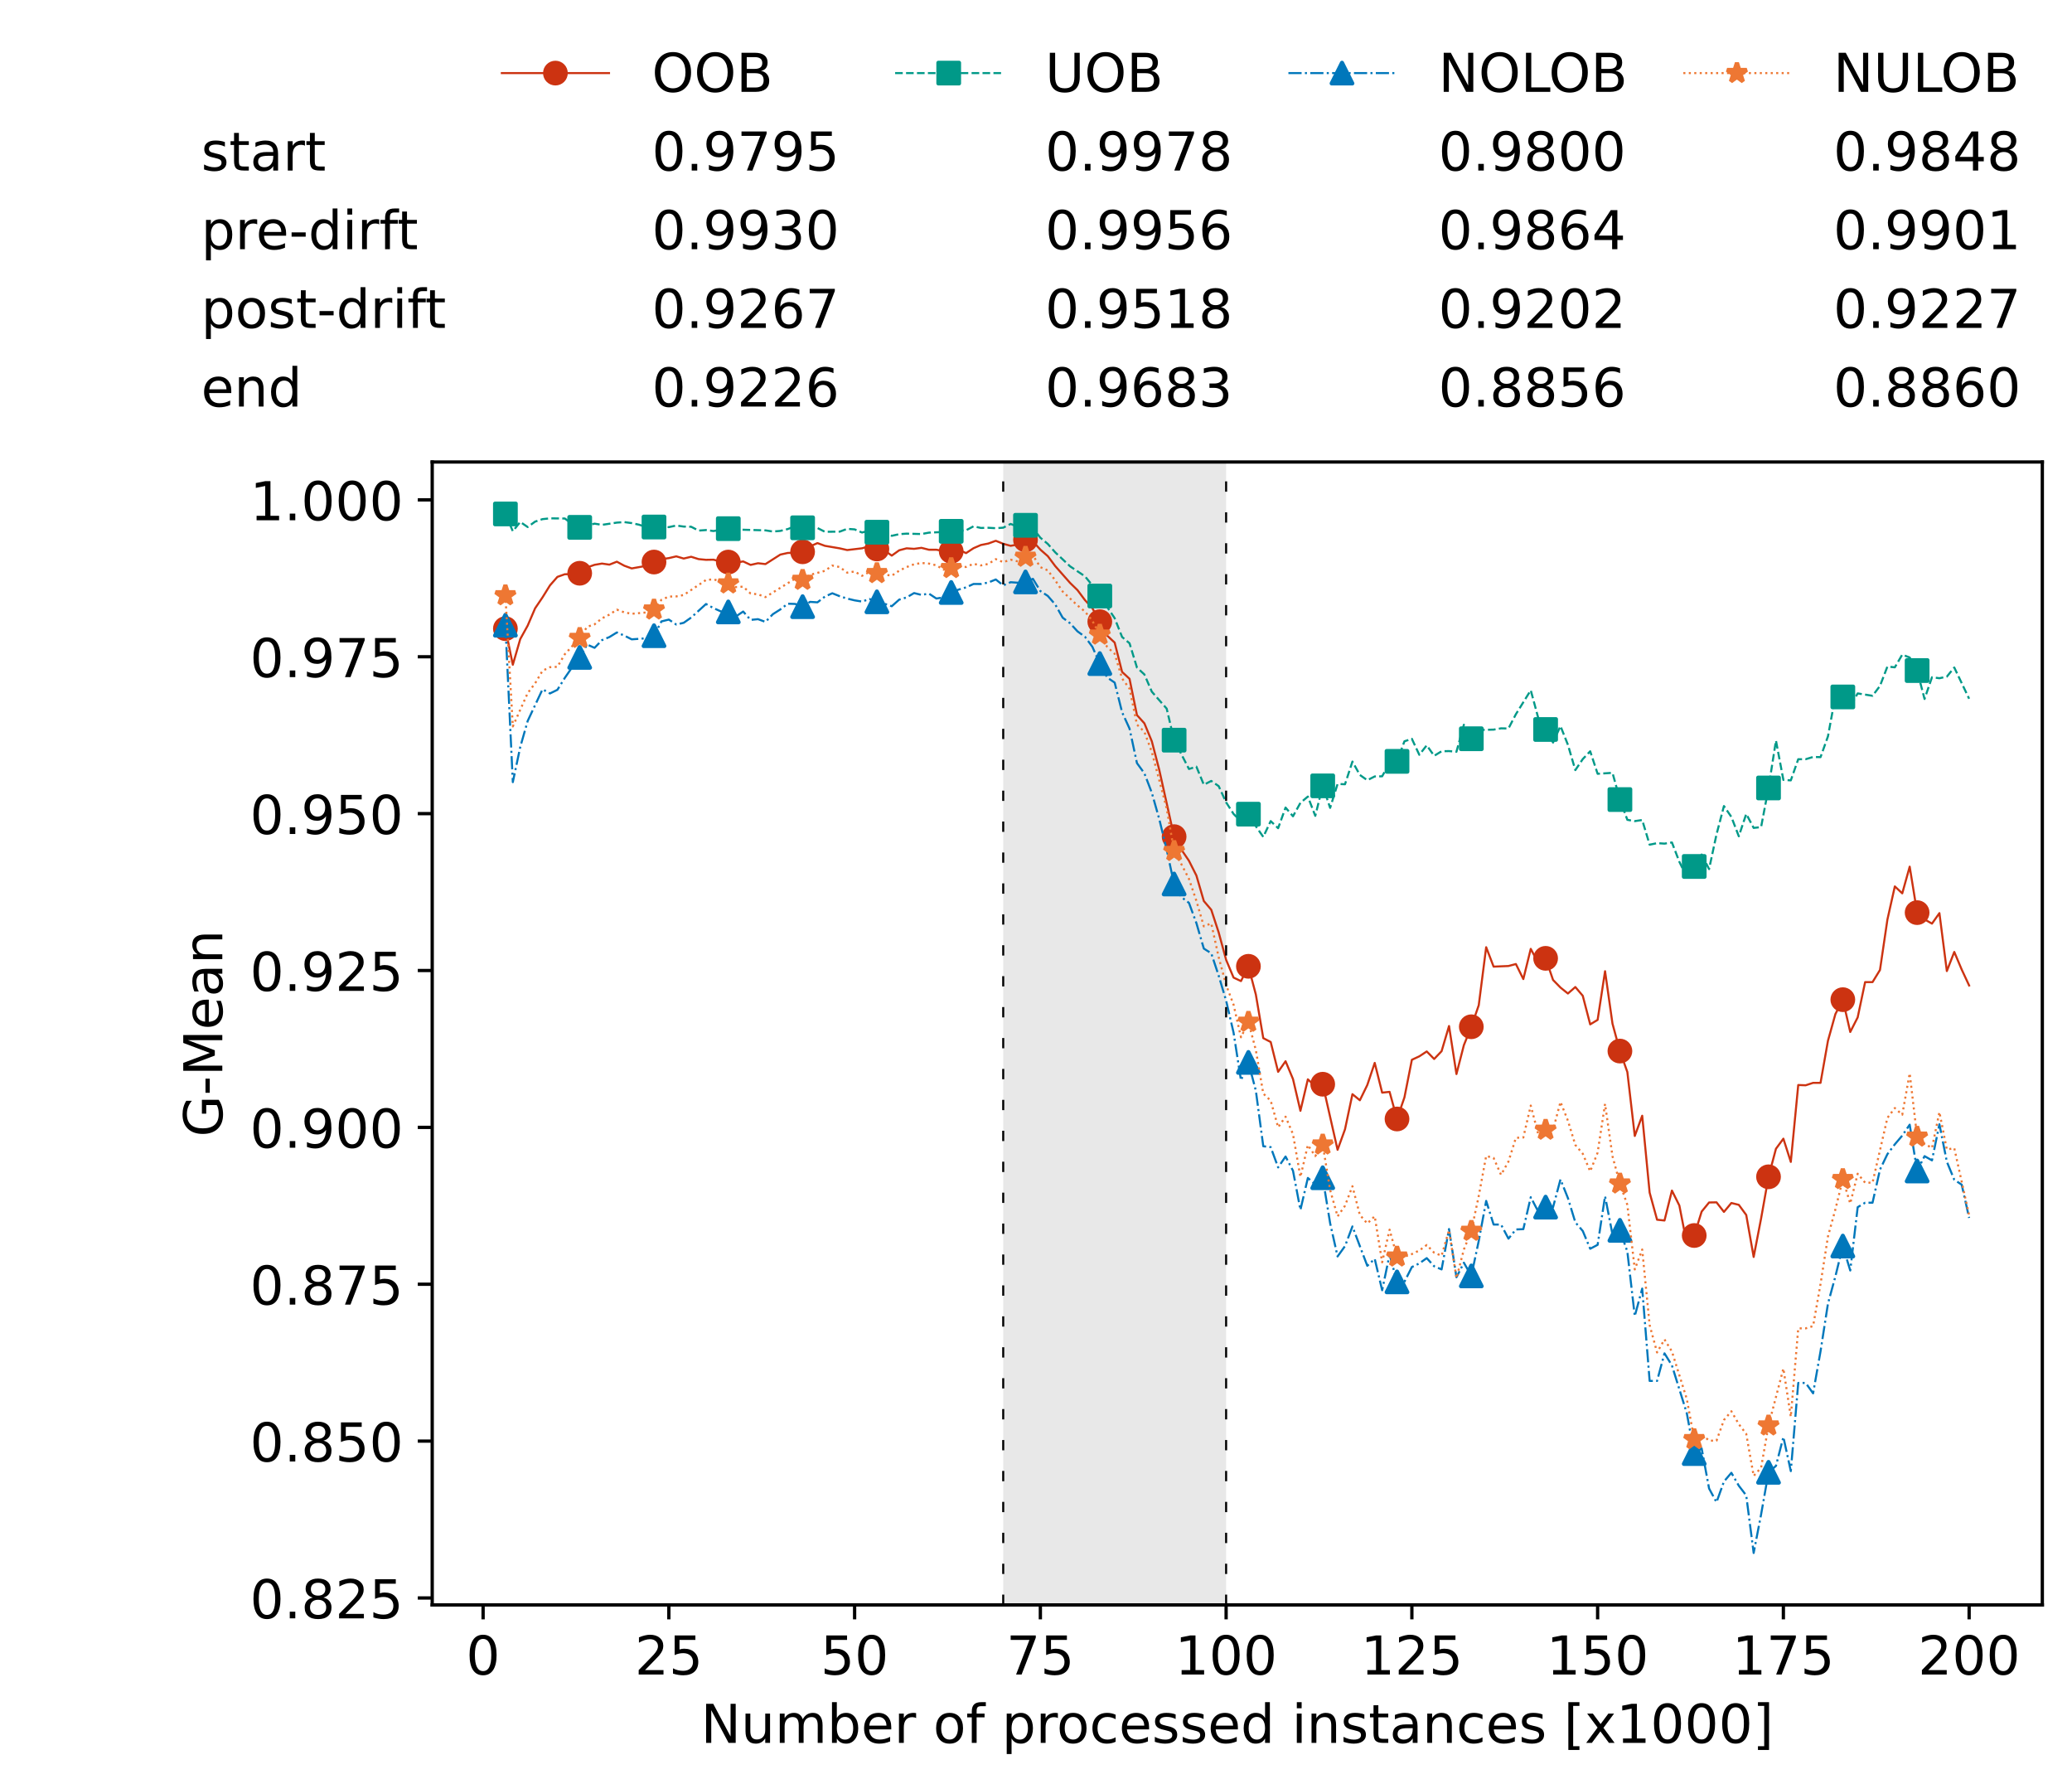 <?xml version="1.0" encoding="utf-8" standalone="no"?>
<!DOCTYPE svg PUBLIC "-//W3C//DTD SVG 1.1//EN"
  "http://www.w3.org/Graphics/SVG/1.1/DTD/svg11.dtd">
<!-- Created with matplotlib (https://matplotlib.org/) -->
<svg height="432.615pt" version="1.1" viewBox="0 0 502.65 432.615" width="502.65pt" xmlns="http://www.w3.org/2000/svg" xmlns:xlink="http://www.w3.org/1999/xlink">
 <defs>
  <style type="text/css">*{stroke-linecap:butt;stroke-linejoin:round;}</style>
 </defs>
 <g id="figure_1">
  <g id="patch_1">
   <path d="M 0 432.615 
L 502.65 432.615 
L 502.65 0 
L 0 0 
z
" style="fill:#ffffff;"/>
  </g>
  <g id="axes_1">
   <g id="patch_2">
    <path d="M 104.85 389.252 
L 495.45 389.252 
L 495.45 112.052 
L 104.85 112.052 
z
" style="fill:#ffffff;"/>
   </g>
   <g id="patch_3">
    <path clip-path="url(#p5820cb50fe)" d="M 297.446 389.252 
L 297.446 112.052 
L 243.372 112.052 
L 243.372 389.252 
z
" style="fill:#d3d3d3;opacity:0.5;"/>
   </g>
   <g id="matplotlib.axis_1">
    <g id="xtick_1">
     <g id="line2d_1">
      <defs>
       <path d="M 0 0 
L 0 3.5 
" id="m77038a114c" style="stroke:#000000;stroke-width:0.8;"/>
      </defs>
      <g>
       <use style="stroke:#000000;stroke-width:0.8;" x="117.197" xlink:href="#m77038a114c" y="389.252"/>
      </g>
     </g>
     <g id="text_1">
      <!-- 0 -->
      <g transform="translate(113.061 406.13)scale(0.13 -0.13)">
       <defs>
        <path d="M 31.781 66.406 
Q 24.172 66.406 20.328 58.906 
Q 16.5 51.422 16.5 36.375 
Q 16.5 21.391 20.328 13.891 
Q 24.172 6.391 31.781 6.391 
Q 39.453 6.391 43.281 13.891 
Q 47.125 21.391 47.125 36.375 
Q 47.125 51.422 43.281 58.906 
Q 39.453 66.406 31.781 66.406 
z
M 31.781 74.219 
Q 44.047 74.219 50.516 64.516 
Q 56.984 54.828 56.984 36.375 
Q 56.984 17.969 50.516 8.266 
Q 44.047 -1.422 31.781 -1.422 
Q 19.531 -1.422 13.062 8.266 
Q 6.594 17.969 6.594 36.375 
Q 6.594 54.828 13.062 64.516 
Q 19.531 74.219 31.781 74.219 
z
" id="DejaVuSans-48"/>
       </defs>
       <use xlink:href="#DejaVuSans-48"/>
      </g>
     </g>
    </g>
    <g id="xtick_2">
     <g id="line2d_2">
      <g>
       <use style="stroke:#000000;stroke-width:0.8;" x="162.259" xlink:href="#m77038a114c" y="389.252"/>
      </g>
     </g>
     <g id="text_2">
      <!-- 25 -->
      <g transform="translate(153.988 406.13)scale(0.13 -0.13)">
       <defs>
        <path d="M 19.188 8.297 
L 53.609 8.297 
L 53.609 0 
L 7.328 0 
L 7.328 8.297 
Q 12.938 14.109 22.625 23.891 
Q 32.328 33.688 34.812 36.531 
Q 39.547 41.844 41.422 45.531 
Q 43.312 49.219 43.312 52.781 
Q 43.312 58.594 39.234 62.25 
Q 35.156 65.922 28.609 65.922 
Q 23.969 65.922 18.812 64.312 
Q 13.672 62.703 7.812 59.422 
L 7.812 69.391 
Q 13.766 71.781 18.938 73 
Q 24.125 74.219 28.422 74.219 
Q 39.75 74.219 46.484 68.547 
Q 53.219 62.891 53.219 53.422 
Q 53.219 48.922 51.531 44.891 
Q 49.859 40.875 45.406 35.406 
Q 44.188 33.984 37.641 27.219 
Q 31.109 20.453 19.188 8.297 
z
" id="DejaVuSans-50"/>
        <path d="M 10.797 72.906 
L 49.516 72.906 
L 49.516 64.594 
L 19.828 64.594 
L 19.828 46.734 
Q 21.969 47.469 24.109 47.828 
Q 26.266 48.188 28.422 48.188 
Q 40.625 48.188 47.75 41.5 
Q 54.891 34.812 54.891 23.391 
Q 54.891 11.625 47.562 5.094 
Q 40.234 -1.422 26.906 -1.422 
Q 22.312 -1.422 17.547 -0.641 
Q 12.797 0.141 7.719 1.703 
L 7.719 11.625 
Q 12.109 9.234 16.797 8.062 
Q 21.484 6.891 26.703 6.891 
Q 35.156 6.891 40.078 11.328 
Q 45.016 15.766 45.016 23.391 
Q 45.016 31 40.078 35.438 
Q 35.156 39.891 26.703 39.891 
Q 22.75 39.891 18.812 39.016 
Q 14.891 38.141 10.797 36.281 
z
" id="DejaVuSans-53"/>
       </defs>
       <use xlink:href="#DejaVuSans-50"/>
       <use x="63.623" xlink:href="#DejaVuSans-53"/>
      </g>
     </g>
    </g>
    <g id="xtick_3">
     <g id="line2d_3">
      <g>
       <use style="stroke:#000000;stroke-width:0.8;" x="207.322" xlink:href="#m77038a114c" y="389.252"/>
      </g>
     </g>
     <g id="text_3">
      <!-- 50 -->
      <g transform="translate(199.05 406.13)scale(0.13 -0.13)">
       <use xlink:href="#DejaVuSans-53"/>
       <use x="63.623" xlink:href="#DejaVuSans-48"/>
      </g>
     </g>
    </g>
    <g id="xtick_4">
     <g id="line2d_4">
      <g>
       <use style="stroke:#000000;stroke-width:0.8;" x="252.384" xlink:href="#m77038a114c" y="389.252"/>
      </g>
     </g>
     <g id="text_4">
      <!-- 75 -->
      <g transform="translate(244.113 406.13)scale(0.13 -0.13)">
       <defs>
        <path d="M 8.203 72.906 
L 55.078 72.906 
L 55.078 68.703 
L 28.609 0 
L 18.312 0 
L 43.219 64.594 
L 8.203 64.594 
z
" id="DejaVuSans-55"/>
       </defs>
       <use xlink:href="#DejaVuSans-55"/>
       <use x="63.623" xlink:href="#DejaVuSans-53"/>
      </g>
     </g>
    </g>
    <g id="xtick_5">
     <g id="line2d_5">
      <g>
       <use style="stroke:#000000;stroke-width:0.8;" x="297.446" xlink:href="#m77038a114c" y="389.252"/>
      </g>
     </g>
     <g id="text_5">
      <!-- 100 -->
      <g transform="translate(285.039 406.13)scale(0.13 -0.13)">
       <defs>
        <path d="M 12.406 8.297 
L 28.516 8.297 
L 28.516 63.922 
L 10.984 60.406 
L 10.984 69.391 
L 28.422 72.906 
L 38.281 72.906 
L 38.281 8.297 
L 54.391 8.297 
L 54.391 0 
L 12.406 0 
z
" id="DejaVuSans-49"/>
       </defs>
       <use xlink:href="#DejaVuSans-49"/>
       <use x="63.623" xlink:href="#DejaVuSans-48"/>
       <use x="127.246" xlink:href="#DejaVuSans-48"/>
      </g>
     </g>
    </g>
    <g id="xtick_6">
     <g id="line2d_6">
      <g>
       <use style="stroke:#000000;stroke-width:0.8;" x="342.509" xlink:href="#m77038a114c" y="389.252"/>
      </g>
     </g>
     <g id="text_6">
      <!-- 125 -->
      <g transform="translate(330.102 406.13)scale(0.13 -0.13)">
       <use xlink:href="#DejaVuSans-49"/>
       <use x="63.623" xlink:href="#DejaVuSans-50"/>
       <use x="127.246" xlink:href="#DejaVuSans-53"/>
      </g>
     </g>
    </g>
    <g id="xtick_7">
     <g id="line2d_7">
      <g>
       <use style="stroke:#000000;stroke-width:0.8;" x="387.571" xlink:href="#m77038a114c" y="389.252"/>
      </g>
     </g>
     <g id="text_7">
      <!-- 150 -->
      <g transform="translate(375.164 406.13)scale(0.13 -0.13)">
       <use xlink:href="#DejaVuSans-49"/>
       <use x="63.623" xlink:href="#DejaVuSans-53"/>
       <use x="127.246" xlink:href="#DejaVuSans-48"/>
      </g>
     </g>
    </g>
    <g id="xtick_8">
     <g id="line2d_8">
      <g>
       <use style="stroke:#000000;stroke-width:0.8;" x="432.633" xlink:href="#m77038a114c" y="389.252"/>
      </g>
     </g>
     <g id="text_8">
      <!-- 175 -->
      <g transform="translate(420.226 406.13)scale(0.13 -0.13)">
       <use xlink:href="#DejaVuSans-49"/>
       <use x="63.623" xlink:href="#DejaVuSans-55"/>
       <use x="127.246" xlink:href="#DejaVuSans-53"/>
      </g>
     </g>
    </g>
    <g id="xtick_9">
     <g id="line2d_9">
      <g>
       <use style="stroke:#000000;stroke-width:0.8;" x="477.695" xlink:href="#m77038a114c" y="389.252"/>
      </g>
     </g>
     <g id="text_9">
      <!-- 200 -->
      <g transform="translate(465.289 406.13)scale(0.13 -0.13)">
       <use xlink:href="#DejaVuSans-50"/>
       <use x="63.623" xlink:href="#DejaVuSans-48"/>
       <use x="127.246" xlink:href="#DejaVuSans-48"/>
      </g>
     </g>
    </g>
    <g id="text_10">
     <!-- Number of processed instances [x1000] -->
     <g transform="translate(170.025 422.711)scale(0.13 -0.13)">
      <defs>
       <path d="M 9.812 72.906 
L 23.094 72.906 
L 55.422 11.922 
L 55.422 72.906 
L 64.984 72.906 
L 64.984 0 
L 51.703 0 
L 19.391 60.984 
L 19.391 0 
L 9.812 0 
z
" id="DejaVuSans-78"/>
       <path d="M 8.5 21.578 
L 8.5 54.688 
L 17.484 54.688 
L 17.484 21.922 
Q 17.484 14.156 20.5 10.266 
Q 23.531 6.391 29.594 6.391 
Q 36.859 6.391 41.078 11.031 
Q 45.312 15.672 45.312 23.688 
L 45.312 54.688 
L 54.297 54.688 
L 54.297 0 
L 45.312 0 
L 45.312 8.406 
Q 42.047 3.422 37.719 1 
Q 33.406 -1.422 27.688 -1.422 
Q 18.266 -1.422 13.375 4.438 
Q 8.5 10.297 8.5 21.578 
z
M 31.109 56 
z
" id="DejaVuSans-117"/>
       <path d="M 52 44.188 
Q 55.375 50.25 60.062 53.125 
Q 64.75 56 71.094 56 
Q 79.641 56 84.281 50.016 
Q 88.922 44.047 88.922 33.016 
L 88.922 0 
L 79.891 0 
L 79.891 32.719 
Q 79.891 40.578 77.094 44.375 
Q 74.312 48.188 68.609 48.188 
Q 61.625 48.188 57.562 43.547 
Q 53.516 38.922 53.516 30.906 
L 53.516 0 
L 44.484 0 
L 44.484 32.719 
Q 44.484 40.625 41.703 44.406 
Q 38.922 48.188 33.109 48.188 
Q 26.219 48.188 22.156 43.531 
Q 18.109 38.875 18.109 30.906 
L 18.109 0 
L 9.078 0 
L 9.078 54.688 
L 18.109 54.688 
L 18.109 46.188 
Q 21.188 51.219 25.484 53.609 
Q 29.781 56 35.688 56 
Q 41.656 56 45.828 52.969 
Q 50 49.953 52 44.188 
z
" id="DejaVuSans-109"/>
       <path d="M 48.688 27.297 
Q 48.688 37.203 44.609 42.844 
Q 40.531 48.484 33.406 48.484 
Q 26.266 48.484 22.188 42.844 
Q 18.109 37.203 18.109 27.297 
Q 18.109 17.391 22.188 11.75 
Q 26.266 6.109 33.406 6.109 
Q 40.531 6.109 44.609 11.75 
Q 48.688 17.391 48.688 27.297 
z
M 18.109 46.391 
Q 20.953 51.266 25.266 53.625 
Q 29.594 56 35.594 56 
Q 45.562 56 51.781 48.094 
Q 58.016 40.188 58.016 27.297 
Q 58.016 14.406 51.781 6.484 
Q 45.562 -1.422 35.594 -1.422 
Q 29.594 -1.422 25.266 0.953 
Q 20.953 3.328 18.109 8.203 
L 18.109 0 
L 9.078 0 
L 9.078 75.984 
L 18.109 75.984 
z
" id="DejaVuSans-98"/>
       <path d="M 56.203 29.594 
L 56.203 25.203 
L 14.891 25.203 
Q 15.484 15.922 20.484 11.062 
Q 25.484 6.203 34.422 6.203 
Q 39.594 6.203 44.453 7.469 
Q 49.312 8.734 54.109 11.281 
L 54.109 2.781 
Q 49.266 0.734 44.188 -0.344 
Q 39.109 -1.422 33.891 -1.422 
Q 20.797 -1.422 13.156 6.188 
Q 5.516 13.812 5.516 26.812 
Q 5.516 40.234 12.766 48.109 
Q 20.016 56 32.328 56 
Q 43.359 56 49.781 48.891 
Q 56.203 41.797 56.203 29.594 
z
M 47.219 32.234 
Q 47.125 39.594 43.094 43.984 
Q 39.062 48.391 32.422 48.391 
Q 24.906 48.391 20.391 44.141 
Q 15.875 39.891 15.188 32.172 
z
" id="DejaVuSans-101"/>
       <path d="M 41.109 46.297 
Q 39.594 47.172 37.812 47.578 
Q 36.031 48 33.891 48 
Q 26.266 48 22.188 43.047 
Q 18.109 38.094 18.109 28.812 
L 18.109 0 
L 9.078 0 
L 9.078 54.688 
L 18.109 54.688 
L 18.109 46.188 
Q 20.953 51.172 25.484 53.578 
Q 30.031 56 36.531 56 
Q 37.453 56 38.578 55.875 
Q 39.703 55.766 41.062 55.516 
z
" id="DejaVuSans-114"/>
       <path id="DejaVuSans-32"/>
       <path d="M 30.609 48.391 
Q 23.391 48.391 19.188 42.75 
Q 14.984 37.109 14.984 27.297 
Q 14.984 17.484 19.156 11.844 
Q 23.344 6.203 30.609 6.203 
Q 37.797 6.203 41.984 11.859 
Q 46.188 17.531 46.188 27.297 
Q 46.188 37.016 41.984 42.703 
Q 37.797 48.391 30.609 48.391 
z
M 30.609 56 
Q 42.328 56 49.016 48.375 
Q 55.719 40.766 55.719 27.297 
Q 55.719 13.875 49.016 6.219 
Q 42.328 -1.422 30.609 -1.422 
Q 18.844 -1.422 12.172 6.219 
Q 5.516 13.875 5.516 27.297 
Q 5.516 40.766 12.172 48.375 
Q 18.844 56 30.609 56 
z
" id="DejaVuSans-111"/>
       <path d="M 37.109 75.984 
L 37.109 68.5 
L 28.516 68.5 
Q 23.688 68.5 21.797 66.547 
Q 19.922 64.594 19.922 59.516 
L 19.922 54.688 
L 34.719 54.688 
L 34.719 47.703 
L 19.922 47.703 
L 19.922 0 
L 10.891 0 
L 10.891 47.703 
L 2.297 47.703 
L 2.297 54.688 
L 10.891 54.688 
L 10.891 58.5 
Q 10.891 67.625 15.141 71.797 
Q 19.391 75.984 28.609 75.984 
z
" id="DejaVuSans-102"/>
       <path d="M 18.109 8.203 
L 18.109 -20.797 
L 9.078 -20.797 
L 9.078 54.688 
L 18.109 54.688 
L 18.109 46.391 
Q 20.953 51.266 25.266 53.625 
Q 29.594 56 35.594 56 
Q 45.562 56 51.781 48.094 
Q 58.016 40.188 58.016 27.297 
Q 58.016 14.406 51.781 6.484 
Q 45.562 -1.422 35.594 -1.422 
Q 29.594 -1.422 25.266 0.953 
Q 20.953 3.328 18.109 8.203 
z
M 48.688 27.297 
Q 48.688 37.203 44.609 42.844 
Q 40.531 48.484 33.406 48.484 
Q 26.266 48.484 22.188 42.844 
Q 18.109 37.203 18.109 27.297 
Q 18.109 17.391 22.188 11.75 
Q 26.266 6.109 33.406 6.109 
Q 40.531 6.109 44.609 11.75 
Q 48.688 17.391 48.688 27.297 
z
" id="DejaVuSans-112"/>
       <path d="M 48.781 52.594 
L 48.781 44.188 
Q 44.969 46.297 41.141 47.344 
Q 37.312 48.391 33.406 48.391 
Q 24.656 48.391 19.812 42.844 
Q 14.984 37.312 14.984 27.297 
Q 14.984 17.281 19.812 11.734 
Q 24.656 6.203 33.406 6.203 
Q 37.312 6.203 41.141 7.25 
Q 44.969 8.297 48.781 10.406 
L 48.781 2.094 
Q 45.016 0.344 40.984 -0.531 
Q 36.969 -1.422 32.422 -1.422 
Q 20.062 -1.422 12.781 6.344 
Q 5.516 14.109 5.516 27.297 
Q 5.516 40.672 12.859 48.328 
Q 20.219 56 33.016 56 
Q 37.156 56 41.109 55.141 
Q 45.062 54.297 48.781 52.594 
z
" id="DejaVuSans-99"/>
       <path d="M 44.281 53.078 
L 44.281 44.578 
Q 40.484 46.531 36.375 47.5 
Q 32.281 48.484 27.875 48.484 
Q 21.188 48.484 17.844 46.438 
Q 14.5 44.391 14.5 40.281 
Q 14.5 37.156 16.891 35.375 
Q 19.281 33.594 26.516 31.984 
L 29.594 31.297 
Q 39.156 29.25 43.188 25.516 
Q 47.219 21.781 47.219 15.094 
Q 47.219 7.469 41.188 3.016 
Q 35.156 -1.422 24.609 -1.422 
Q 20.219 -1.422 15.453 -0.562 
Q 10.688 0.297 5.422 2 
L 5.422 11.281 
Q 10.406 8.688 15.234 7.391 
Q 20.062 6.109 24.812 6.109 
Q 31.156 6.109 34.562 8.281 
Q 37.984 10.453 37.984 14.406 
Q 37.984 18.062 35.516 20.016 
Q 33.062 21.969 24.703 23.781 
L 21.578 24.516 
Q 13.234 26.266 9.516 29.906 
Q 5.812 33.547 5.812 39.891 
Q 5.812 47.609 11.281 51.797 
Q 16.75 56 26.812 56 
Q 31.781 56 36.172 55.266 
Q 40.578 54.547 44.281 53.078 
z
" id="DejaVuSans-115"/>
       <path d="M 45.406 46.391 
L 45.406 75.984 
L 54.391 75.984 
L 54.391 0 
L 45.406 0 
L 45.406 8.203 
Q 42.578 3.328 38.25 0.953 
Q 33.938 -1.422 27.875 -1.422 
Q 17.969 -1.422 11.734 6.484 
Q 5.516 14.406 5.516 27.297 
Q 5.516 40.188 11.734 48.094 
Q 17.969 56 27.875 56 
Q 33.938 56 38.25 53.625 
Q 42.578 51.266 45.406 46.391 
z
M 14.797 27.297 
Q 14.797 17.391 18.875 11.75 
Q 22.953 6.109 30.078 6.109 
Q 37.203 6.109 41.297 11.75 
Q 45.406 17.391 45.406 27.297 
Q 45.406 37.203 41.297 42.844 
Q 37.203 48.484 30.078 48.484 
Q 22.953 48.484 18.875 42.844 
Q 14.797 37.203 14.797 27.297 
z
" id="DejaVuSans-100"/>
       <path d="M 9.422 54.688 
L 18.406 54.688 
L 18.406 0 
L 9.422 0 
z
M 9.422 75.984 
L 18.406 75.984 
L 18.406 64.594 
L 9.422 64.594 
z
" id="DejaVuSans-105"/>
       <path d="M 54.891 33.016 
L 54.891 0 
L 45.906 0 
L 45.906 32.719 
Q 45.906 40.484 42.875 44.328 
Q 39.844 48.188 33.797 48.188 
Q 26.516 48.188 22.312 43.547 
Q 18.109 38.922 18.109 30.906 
L 18.109 0 
L 9.078 0 
L 9.078 54.688 
L 18.109 54.688 
L 18.109 46.188 
Q 21.344 51.125 25.703 53.562 
Q 30.078 56 35.797 56 
Q 45.219 56 50.047 50.172 
Q 54.891 44.344 54.891 33.016 
z
" id="DejaVuSans-110"/>
       <path d="M 18.312 70.219 
L 18.312 54.688 
L 36.812 54.688 
L 36.812 47.703 
L 18.312 47.703 
L 18.312 18.016 
Q 18.312 11.328 20.141 9.422 
Q 21.969 7.516 27.594 7.516 
L 36.812 7.516 
L 36.812 0 
L 27.594 0 
Q 17.188 0 13.234 3.875 
Q 9.281 7.766 9.281 18.016 
L 9.281 47.703 
L 2.688 47.703 
L 2.688 54.688 
L 9.281 54.688 
L 9.281 70.219 
z
" id="DejaVuSans-116"/>
       <path d="M 34.281 27.484 
Q 23.391 27.484 19.188 25 
Q 14.984 22.516 14.984 16.5 
Q 14.984 11.719 18.141 8.906 
Q 21.297 6.109 26.703 6.109 
Q 34.188 6.109 38.703 11.406 
Q 43.219 16.703 43.219 25.484 
L 43.219 27.484 
z
M 52.203 31.203 
L 52.203 0 
L 43.219 0 
L 43.219 8.297 
Q 40.141 3.328 35.547 0.953 
Q 30.953 -1.422 24.312 -1.422 
Q 15.922 -1.422 10.953 3.297 
Q 6 8.016 6 15.922 
Q 6 25.141 12.172 29.828 
Q 18.359 34.516 30.609 34.516 
L 43.219 34.516 
L 43.219 35.406 
Q 43.219 41.609 39.141 45 
Q 35.062 48.391 27.688 48.391 
Q 23 48.391 18.547 47.266 
Q 14.109 46.141 10.016 43.891 
L 10.016 52.203 
Q 14.938 54.109 19.578 55.047 
Q 24.219 56 28.609 56 
Q 40.484 56 46.344 49.844 
Q 52.203 43.703 52.203 31.203 
z
" id="DejaVuSans-97"/>
       <path d="M 8.594 75.984 
L 29.297 75.984 
L 29.297 69 
L 17.578 69 
L 17.578 -6.203 
L 29.297 -6.203 
L 29.297 -13.188 
L 8.594 -13.188 
z
" id="DejaVuSans-91"/>
       <path d="M 54.891 54.688 
L 35.109 28.078 
L 55.906 0 
L 45.312 0 
L 29.391 21.484 
L 13.484 0 
L 2.875 0 
L 24.125 28.609 
L 4.688 54.688 
L 15.281 54.688 
L 29.781 35.203 
L 44.281 54.688 
z
" id="DejaVuSans-120"/>
       <path d="M 30.422 75.984 
L 30.422 -13.188 
L 9.719 -13.188 
L 9.719 -6.203 
L 21.391 -6.203 
L 21.391 69 
L 9.719 69 
L 9.719 75.984 
z
" id="DejaVuSans-93"/>
      </defs>
      <use xlink:href="#DejaVuSans-78"/>
      <use x="74.805" xlink:href="#DejaVuSans-117"/>
      <use x="138.184" xlink:href="#DejaVuSans-109"/>
      <use x="235.596" xlink:href="#DejaVuSans-98"/>
      <use x="299.072" xlink:href="#DejaVuSans-101"/>
      <use x="360.596" xlink:href="#DejaVuSans-114"/>
      <use x="401.709" xlink:href="#DejaVuSans-32"/>
      <use x="433.496" xlink:href="#DejaVuSans-111"/>
      <use x="494.678" xlink:href="#DejaVuSans-102"/>
      <use x="529.883" xlink:href="#DejaVuSans-32"/>
      <use x="561.67" xlink:href="#DejaVuSans-112"/>
      <use x="625.146" xlink:href="#DejaVuSans-114"/>
      <use x="664.01" xlink:href="#DejaVuSans-111"/>
      <use x="725.191" xlink:href="#DejaVuSans-99"/>
      <use x="780.172" xlink:href="#DejaVuSans-101"/>
      <use x="841.695" xlink:href="#DejaVuSans-115"/>
      <use x="893.795" xlink:href="#DejaVuSans-115"/>
      <use x="945.895" xlink:href="#DejaVuSans-101"/>
      <use x="1007.418" xlink:href="#DejaVuSans-100"/>
      <use x="1070.895" xlink:href="#DejaVuSans-32"/>
      <use x="1102.682" xlink:href="#DejaVuSans-105"/>
      <use x="1130.465" xlink:href="#DejaVuSans-110"/>
      <use x="1193.844" xlink:href="#DejaVuSans-115"/>
      <use x="1245.943" xlink:href="#DejaVuSans-116"/>
      <use x="1285.152" xlink:href="#DejaVuSans-97"/>
      <use x="1346.432" xlink:href="#DejaVuSans-110"/>
      <use x="1409.811" xlink:href="#DejaVuSans-99"/>
      <use x="1464.791" xlink:href="#DejaVuSans-101"/>
      <use x="1526.314" xlink:href="#DejaVuSans-115"/>
      <use x="1578.414" xlink:href="#DejaVuSans-32"/>
      <use x="1610.201" xlink:href="#DejaVuSans-91"/>
      <use x="1649.215" xlink:href="#DejaVuSans-120"/>
      <use x="1708.395" xlink:href="#DejaVuSans-49"/>
      <use x="1772.018" xlink:href="#DejaVuSans-48"/>
      <use x="1835.641" xlink:href="#DejaVuSans-48"/>
      <use x="1899.264" xlink:href="#DejaVuSans-48"/>
      <use x="1962.887" xlink:href="#DejaVuSans-93"/>
     </g>
    </g>
   </g>
   <g id="matplotlib.axis_2">
    <g id="ytick_1">
     <g id="line2d_10">
      <defs>
       <path d="M 0 0 
L -3.5 0 
" id="m91af053517" style="stroke:#000000;stroke-width:0.8;"/>
      </defs>
      <g>
       <use style="stroke:#000000;stroke-width:0.8;" x="104.85" xlink:href="#m91af053517" y="387.564"/>
      </g>
     </g>
     <g id="text_11">
      <!-- 0.825 -->
      <g transform="translate(60.633 392.503)scale(0.13 -0.13)">
       <defs>
        <path d="M 10.688 12.406 
L 21 12.406 
L 21 0 
L 10.688 0 
z
" id="DejaVuSans-46"/>
        <path d="M 31.781 34.625 
Q 24.75 34.625 20.719 30.859 
Q 16.703 27.094 16.703 20.516 
Q 16.703 13.922 20.719 10.156 
Q 24.75 6.391 31.781 6.391 
Q 38.812 6.391 42.859 10.172 
Q 46.922 13.969 46.922 20.516 
Q 46.922 27.094 42.891 30.859 
Q 38.875 34.625 31.781 34.625 
z
M 21.922 38.812 
Q 15.578 40.375 12.031 44.719 
Q 8.5 49.078 8.5 55.328 
Q 8.5 64.062 14.719 69.141 
Q 20.953 74.219 31.781 74.219 
Q 42.672 74.219 48.875 69.141 
Q 55.078 64.062 55.078 55.328 
Q 55.078 49.078 51.531 44.719 
Q 48 40.375 41.703 38.812 
Q 48.828 37.156 52.797 32.312 
Q 56.781 27.484 56.781 20.516 
Q 56.781 9.906 50.312 4.234 
Q 43.844 -1.422 31.781 -1.422 
Q 19.734 -1.422 13.25 4.234 
Q 6.781 9.906 6.781 20.516 
Q 6.781 27.484 10.781 32.312 
Q 14.797 37.156 21.922 38.812 
z
M 18.312 54.391 
Q 18.312 48.734 21.844 45.562 
Q 25.391 42.391 31.781 42.391 
Q 38.141 42.391 41.719 45.562 
Q 45.312 48.734 45.312 54.391 
Q 45.312 60.062 41.719 63.234 
Q 38.141 66.406 31.781 66.406 
Q 25.391 66.406 21.844 63.234 
Q 18.312 60.062 18.312 54.391 
z
" id="DejaVuSans-56"/>
       </defs>
       <use xlink:href="#DejaVuSans-48"/>
       <use x="63.623" xlink:href="#DejaVuSans-46"/>
       <use x="95.41" xlink:href="#DejaVuSans-56"/>
       <use x="159.033" xlink:href="#DejaVuSans-50"/>
       <use x="222.656" xlink:href="#DejaVuSans-53"/>
      </g>
     </g>
    </g>
    <g id="ytick_2">
     <g id="line2d_11">
      <g>
       <use style="stroke:#000000;stroke-width:0.8;" x="104.85" xlink:href="#m91af053517" y="349.518"/>
      </g>
     </g>
     <g id="text_12">
      <!-- 0.850 -->
      <g transform="translate(60.633 354.457)scale(0.13 -0.13)">
       <use xlink:href="#DejaVuSans-48"/>
       <use x="63.623" xlink:href="#DejaVuSans-46"/>
       <use x="95.41" xlink:href="#DejaVuSans-56"/>
       <use x="159.033" xlink:href="#DejaVuSans-53"/>
       <use x="222.656" xlink:href="#DejaVuSans-48"/>
      </g>
     </g>
    </g>
    <g id="ytick_3">
     <g id="line2d_12">
      <g>
       <use style="stroke:#000000;stroke-width:0.8;" x="104.85" xlink:href="#m91af053517" y="311.471"/>
      </g>
     </g>
     <g id="text_13">
      <!-- 0.875 -->
      <g transform="translate(60.633 316.41)scale(0.13 -0.13)">
       <use xlink:href="#DejaVuSans-48"/>
       <use x="63.623" xlink:href="#DejaVuSans-46"/>
       <use x="95.41" xlink:href="#DejaVuSans-56"/>
       <use x="159.033" xlink:href="#DejaVuSans-55"/>
       <use x="222.656" xlink:href="#DejaVuSans-53"/>
      </g>
     </g>
    </g>
    <g id="ytick_4">
     <g id="line2d_13">
      <g>
       <use style="stroke:#000000;stroke-width:0.8;" x="104.85" xlink:href="#m91af053517" y="273.425"/>
      </g>
     </g>
     <g id="text_14">
      <!-- 0.900 -->
      <g transform="translate(60.633 278.364)scale(0.13 -0.13)">
       <defs>
        <path d="M 10.984 1.516 
L 10.984 10.5 
Q 14.703 8.734 18.5 7.812 
Q 22.312 6.891 25.984 6.891 
Q 35.75 6.891 40.891 13.453 
Q 46.047 20.016 46.781 33.406 
Q 43.953 29.203 39.594 26.953 
Q 35.25 24.703 29.984 24.703 
Q 19.047 24.703 12.672 31.312 
Q 6.297 37.938 6.297 49.422 
Q 6.297 60.641 12.938 67.422 
Q 19.578 74.219 30.609 74.219 
Q 43.266 74.219 49.922 64.516 
Q 56.594 54.828 56.594 36.375 
Q 56.594 19.141 48.406 8.859 
Q 40.234 -1.422 26.422 -1.422 
Q 22.703 -1.422 18.891 -0.688 
Q 15.094 0.047 10.984 1.516 
z
M 30.609 32.422 
Q 37.25 32.422 41.125 36.953 
Q 45.016 41.5 45.016 49.422 
Q 45.016 57.281 41.125 61.844 
Q 37.25 66.406 30.609 66.406 
Q 23.969 66.406 20.094 61.844 
Q 16.219 57.281 16.219 49.422 
Q 16.219 41.5 20.094 36.953 
Q 23.969 32.422 30.609 32.422 
z
" id="DejaVuSans-57"/>
       </defs>
       <use xlink:href="#DejaVuSans-48"/>
       <use x="63.623" xlink:href="#DejaVuSans-46"/>
       <use x="95.41" xlink:href="#DejaVuSans-57"/>
       <use x="159.033" xlink:href="#DejaVuSans-48"/>
       <use x="222.656" xlink:href="#DejaVuSans-48"/>
      </g>
     </g>
    </g>
    <g id="ytick_5">
     <g id="line2d_14">
      <g>
       <use style="stroke:#000000;stroke-width:0.8;" x="104.85" xlink:href="#m91af053517" y="235.379"/>
      </g>
     </g>
     <g id="text_15">
      <!-- 0.925 -->
      <g transform="translate(60.633 240.318)scale(0.13 -0.13)">
       <use xlink:href="#DejaVuSans-48"/>
       <use x="63.623" xlink:href="#DejaVuSans-46"/>
       <use x="95.41" xlink:href="#DejaVuSans-57"/>
       <use x="159.033" xlink:href="#DejaVuSans-50"/>
       <use x="222.656" xlink:href="#DejaVuSans-53"/>
      </g>
     </g>
    </g>
    <g id="ytick_6">
     <g id="line2d_15">
      <g>
       <use style="stroke:#000000;stroke-width:0.8;" x="104.85" xlink:href="#m91af053517" y="197.332"/>
      </g>
     </g>
     <g id="text_16">
      <!-- 0.950 -->
      <g transform="translate(60.633 202.271)scale(0.13 -0.13)">
       <use xlink:href="#DejaVuSans-48"/>
       <use x="63.623" xlink:href="#DejaVuSans-46"/>
       <use x="95.41" xlink:href="#DejaVuSans-57"/>
       <use x="159.033" xlink:href="#DejaVuSans-53"/>
       <use x="222.656" xlink:href="#DejaVuSans-48"/>
      </g>
     </g>
    </g>
    <g id="ytick_7">
     <g id="line2d_16">
      <g>
       <use style="stroke:#000000;stroke-width:0.8;" x="104.85" xlink:href="#m91af053517" y="159.286"/>
      </g>
     </g>
     <g id="text_17">
      <!-- 0.975 -->
      <g transform="translate(60.633 164.225)scale(0.13 -0.13)">
       <use xlink:href="#DejaVuSans-48"/>
       <use x="63.623" xlink:href="#DejaVuSans-46"/>
       <use x="95.41" xlink:href="#DejaVuSans-57"/>
       <use x="159.033" xlink:href="#DejaVuSans-55"/>
       <use x="222.656" xlink:href="#DejaVuSans-53"/>
      </g>
     </g>
    </g>
    <g id="ytick_8">
     <g id="line2d_17">
      <g>
       <use style="stroke:#000000;stroke-width:0.8;" x="104.85" xlink:href="#m91af053517" y="121.24"/>
      </g>
     </g>
     <g id="text_18">
      <!-- 1.000 -->
      <g transform="translate(60.633 126.179)scale(0.13 -0.13)">
       <use xlink:href="#DejaVuSans-49"/>
       <use x="63.623" xlink:href="#DejaVuSans-46"/>
       <use x="95.41" xlink:href="#DejaVuSans-48"/>
       <use x="159.033" xlink:href="#DejaVuSans-48"/>
       <use x="222.656" xlink:href="#DejaVuSans-48"/>
      </g>
     </g>
    </g>
    <g id="text_19">
     <!-- G-Mean -->
     <g transform="translate(53.93 275.744)rotate(-90)scale(0.13 -0.13)">
      <defs>
       <path d="M 59.516 10.406 
L 59.516 29.984 
L 43.406 29.984 
L 43.406 38.094 
L 69.281 38.094 
L 69.281 6.781 
Q 63.578 2.734 56.688 0.656 
Q 49.812 -1.422 42 -1.422 
Q 24.906 -1.422 15.25 8.562 
Q 5.609 18.562 5.609 36.375 
Q 5.609 54.25 15.25 64.234 
Q 24.906 74.219 42 74.219 
Q 49.125 74.219 55.547 72.453 
Q 61.969 70.703 67.391 67.281 
L 67.391 56.781 
Q 61.922 61.422 55.766 63.766 
Q 49.609 66.109 42.828 66.109 
Q 29.438 66.109 22.719 58.641 
Q 16.016 51.172 16.016 36.375 
Q 16.016 21.625 22.719 14.156 
Q 29.438 6.688 42.828 6.688 
Q 48.047 6.688 52.141 7.594 
Q 56.25 8.5 59.516 10.406 
z
" id="DejaVuSans-71"/>
       <path d="M 4.891 31.391 
L 31.203 31.391 
L 31.203 23.391 
L 4.891 23.391 
z
" id="DejaVuSans-45"/>
       <path d="M 9.812 72.906 
L 24.516 72.906 
L 43.109 23.297 
L 61.812 72.906 
L 76.516 72.906 
L 76.516 0 
L 66.891 0 
L 66.891 64.016 
L 48.094 14.016 
L 38.188 14.016 
L 19.391 64.016 
L 19.391 0 
L 9.812 0 
z
" id="DejaVuSans-77"/>
      </defs>
      <use xlink:href="#DejaVuSans-71"/>
      <use x="77.49" xlink:href="#DejaVuSans-45"/>
      <use x="113.574" xlink:href="#DejaVuSans-77"/>
      <use x="199.854" xlink:href="#DejaVuSans-101"/>
      <use x="261.377" xlink:href="#DejaVuSans-97"/>
      <use x="322.656" xlink:href="#DejaVuSans-110"/>
     </g>
    </g>
   </g>
   <g id="line2d_18"/>
   <g id="line2d_19"/>
   <g id="line2d_20"/>
   <g id="line2d_21"/>
   <g id="line2d_22"/>
   <g id="line2d_23">
    <path clip-path="url(#p5820cb50fe)" d="M 122.605 152.467 
L 124.407 161.221 
L 126.21 154.989 
L 128.012 151.728 
L 129.815 147.531 
L 131.617 144.871 
L 133.419 141.973 
L 135.222 139.912 
L 137.024 139.271 
L 138.827 139.262 
L 140.629 139.034 
L 142.432 137.621 
L 144.234 136.99 
L 146.037 136.684 
L 147.839 136.944 
L 149.642 136.23 
L 151.444 137.204 
L 153.247 137.861 
L 156.852 137.218 
L 158.654 136.314 
L 160.457 135.619 
L 162.259 135.359 
L 164.062 134.935 
L 165.864 135.465 
L 167.667 135.033 
L 169.469 135.602 
L 171.272 135.775 
L 173.074 135.742 
L 174.877 136.197 
L 178.482 136.49 
L 180.284 136.163 
L 182.087 137.008 
L 183.889 136.602 
L 185.692 136.811 
L 189.297 134.51 
L 191.099 134.109 
L 192.902 134.059 
L 194.704 133.83 
L 196.507 132.522 
L 198.309 131.718 
L 200.112 132.382 
L 203.717 132.993 
L 205.519 133.406 
L 209.124 132.981 
L 210.927 132.47 
L 212.729 133.147 
L 214.532 133.484 
L 216.334 134.754 
L 218.137 133.462 
L 219.939 132.985 
L 221.742 133.112 
L 223.544 132.869 
L 225.347 133.329 
L 227.149 133.328 
L 228.952 133.661 
L 230.754 133.721 
L 232.557 133.286 
L 234.359 134.15 
L 236.162 132.961 
L 237.964 132.182 
L 239.767 131.822 
L 241.569 131.159 
L 243.372 131.886 
L 245.174 132.382 
L 246.976 132.045 
L 248.779 130.94 
L 250.581 131.304 
L 252.384 133.302 
L 254.186 134.883 
L 255.989 137.295 
L 259.594 141.381 
L 261.396 143.132 
L 263.199 145.542 
L 265.001 147.495 
L 268.606 154.171 
L 270.409 155.852 
L 272.211 162.967 
L 274.014 164.633 
L 275.816 173.437 
L 277.619 175.432 
L 279.421 179.787 
L 281.224 186.712 
L 284.829 202.914 
L 286.631 206.118 
L 288.434 208.775 
L 290.236 212.348 
L 292.039 218.53 
L 293.841 220.655 
L 295.644 226.159 
L 297.446 232.791 
L 299.249 237.096 
L 301.051 237.945 
L 302.854 234.361 
L 304.656 241.202 
L 306.459 251.785 
L 308.261 252.721 
L 310.064 259.958 
L 311.866 257.387 
L 313.669 261.711 
L 315.471 269.41 
L 317.274 261.775 
L 319.076 263.482 
L 320.879 262.961 
L 324.484 278.87 
L 326.286 273.899 
L 328.089 265.375 
L 329.891 266.852 
L 331.694 263.152 
L 333.496 257.787 
L 335.299 265.004 
L 337.101 264.813 
L 338.904 271.391 
L 340.706 266.149 
L 342.509 257.035 
L 344.311 256.197 
L 346.114 255.014 
L 347.916 256.841 
L 349.719 254.949 
L 351.521 248.847 
L 353.324 260.496 
L 355.126 253.478 
L 356.928 249.025 
L 358.731 243.813 
L 360.533 229.731 
L 362.336 234.442 
L 365.941 234.291 
L 367.743 233.812 
L 369.546 237.458 
L 371.348 230.135 
L 373.151 233.519 
L 374.953 232.429 
L 376.756 237.671 
L 378.558 239.514 
L 380.361 240.962 
L 382.163 239.388 
L 383.966 241.513 
L 385.768 248.446 
L 387.571 247.355 
L 389.373 235.552 
L 391.176 248.273 
L 392.978 254.919 
L 394.781 260.001 
L 396.583 275.508 
L 398.386 270.602 
L 400.188 289.251 
L 401.991 295.823 
L 403.793 296.013 
L 405.596 288.756 
L 407.398 292.381 
L 409.201 301.607 
L 411.003 299.652 
L 412.806 293.848 
L 414.608 291.642 
L 416.411 291.608 
L 418.213 293.928 
L 420.016 291.768 
L 421.818 292.213 
L 423.621 294.669 
L 425.423 304.854 
L 427.226 295.522 
L 429.028 285.414 
L 430.831 278.618 
L 432.633 276.168 
L 434.436 281.804 
L 436.238 263.154 
L 438.041 263.219 
L 439.843 262.627 
L 441.646 262.627 
L 443.448 252.42 
L 445.251 245.948 
L 447.053 242.453 
L 448.856 250.288 
L 450.658 246.752 
L 452.461 238.193 
L 454.263 238.193 
L 456.066 235.255 
L 457.868 223.04 
L 459.671 214.984 
L 461.473 216.667 
L 463.276 210.195 
L 465.078 221.341 
L 466.881 222.984 
L 468.683 224.008 
L 470.485 221.465 
L 472.288 235.516 
L 474.09 230.879 
L 475.893 235.152 
L 477.695 239.016 
L 477.695 239.016 
" style="fill:none;stroke:#cc3311;stroke-linecap:square;stroke-width:0.5;"/>
    <defs>
     <path d="M 0 2.5 
C 0.663 2.5 1.299 2.237 1.768 1.768 
C 2.237 1.299 2.5 0.663 2.5 0 
C 2.5 -0.663 2.237 -1.299 1.768 -1.768 
C 1.299 -2.237 0.663 -2.5 0 -2.5 
C -0.663 -2.5 -1.299 -2.237 -1.768 -1.768 
C -2.237 -1.299 -2.5 -0.663 -2.5 0 
C -2.5 0.663 -2.237 1.299 -1.768 1.768 
C -1.299 2.237 -0.663 2.5 0 2.5 
z
" id="md3b850ad95" style="stroke:#cc3311;"/>
    </defs>
    <g clip-path="url(#p5820cb50fe)">
     <use style="fill:#cc3311;stroke:#cc3311;" x="122.605" xlink:href="#md3b850ad95" y="152.467"/>
     <use style="fill:#cc3311;stroke:#cc3311;" x="140.629" xlink:href="#md3b850ad95" y="139.034"/>
     <use style="fill:#cc3311;stroke:#cc3311;" x="158.654" xlink:href="#md3b850ad95" y="136.314"/>
     <use style="fill:#cc3311;stroke:#cc3311;" x="176.679" xlink:href="#md3b850ad95" y="136.318"/>
     <use style="fill:#cc3311;stroke:#cc3311;" x="194.704" xlink:href="#md3b850ad95" y="133.83"/>
     <use style="fill:#cc3311;stroke:#cc3311;" x="212.729" xlink:href="#md3b850ad95" y="133.147"/>
     <use style="fill:#cc3311;stroke:#cc3311;" x="230.754" xlink:href="#md3b850ad95" y="133.721"/>
     <use style="fill:#cc3311;stroke:#cc3311;" x="248.779" xlink:href="#md3b850ad95" y="130.94"/>
     <use style="fill:#cc3311;stroke:#cc3311;" x="266.804" xlink:href="#md3b850ad95" y="150.784"/>
     <use style="fill:#cc3311;stroke:#cc3311;" x="284.829" xlink:href="#md3b850ad95" y="202.914"/>
     <use style="fill:#cc3311;stroke:#cc3311;" x="302.854" xlink:href="#md3b850ad95" y="234.361"/>
     <use style="fill:#cc3311;stroke:#cc3311;" x="320.879" xlink:href="#md3b850ad95" y="262.961"/>
     <use style="fill:#cc3311;stroke:#cc3311;" x="338.904" xlink:href="#md3b850ad95" y="271.391"/>
     <use style="fill:#cc3311;stroke:#cc3311;" x="356.928" xlink:href="#md3b850ad95" y="249.025"/>
     <use style="fill:#cc3311;stroke:#cc3311;" x="374.953" xlink:href="#md3b850ad95" y="232.429"/>
     <use style="fill:#cc3311;stroke:#cc3311;" x="392.978" xlink:href="#md3b850ad95" y="254.919"/>
     <use style="fill:#cc3311;stroke:#cc3311;" x="411.003" xlink:href="#md3b850ad95" y="299.652"/>
     <use style="fill:#cc3311;stroke:#cc3311;" x="429.028" xlink:href="#md3b850ad95" y="285.414"/>
     <use style="fill:#cc3311;stroke:#cc3311;" x="447.053" xlink:href="#md3b850ad95" y="242.453"/>
     <use style="fill:#cc3311;stroke:#cc3311;" x="465.078" xlink:href="#md3b850ad95" y="221.341"/>
    </g>
   </g>
   <g id="line2d_24"/>
   <g id="line2d_25"/>
   <g id="line2d_26"/>
   <g id="line2d_27"/>
   <g id="line2d_28">
    <path clip-path="url(#p5820cb50fe)" d="M 122.605 124.652 
L 124.407 128.836 
L 126.21 126.589 
L 128.012 127.822 
L 129.815 126.506 
L 131.617 125.906 
L 133.419 125.717 
L 137.024 125.757 
L 138.827 127.099 
L 140.629 127.9 
L 144.234 127.005 
L 146.037 127.293 
L 149.642 126.75 
L 151.444 126.627 
L 153.247 126.871 
L 155.049 127.263 
L 156.852 127.865 
L 160.457 127.761 
L 162.259 127.847 
L 164.062 127.459 
L 165.864 127.712 
L 167.667 127.755 
L 169.469 128.685 
L 171.272 128.557 
L 173.074 128.793 
L 176.679 128.214 
L 178.482 128.427 
L 185.692 128.631 
L 187.494 128.915 
L 189.297 128.763 
L 191.099 128.319 
L 192.902 127.626 
L 194.704 128.011 
L 196.507 127.696 
L 198.309 128.057 
L 200.112 128.978 
L 203.717 128.938 
L 205.519 128.264 
L 207.322 128.392 
L 209.124 129.155 
L 210.927 128.681 
L 212.729 129.081 
L 214.532 129.037 
L 216.334 129.952 
L 218.137 129.551 
L 219.939 129.425 
L 223.544 129.522 
L 225.347 129.184 
L 228.952 129.018 
L 234.359 128.614 
L 236.162 127.653 
L 237.964 128.045 
L 239.767 128.003 
L 241.569 128.108 
L 243.372 127.981 
L 245.174 127.07 
L 246.976 127.782 
L 248.779 127.404 
L 250.581 128.106 
L 252.384 130.419 
L 254.186 131.918 
L 255.989 133.964 
L 259.594 137.353 
L 263.199 139.773 
L 265.001 141.974 
L 266.804 144.554 
L 270.409 149.931 
L 272.211 154.495 
L 274.014 156.015 
L 275.816 161.905 
L 277.619 163.574 
L 279.421 167.76 
L 283.026 171.865 
L 284.829 179.514 
L 288.434 186.511 
L 290.236 185.944 
L 292.039 190.327 
L 293.841 189.406 
L 295.644 190.664 
L 297.446 194.593 
L 299.249 197.398 
L 301.051 199.24 
L 302.854 197.459 
L 304.656 200.389 
L 306.459 202.98 
L 308.261 199.145 
L 310.064 200.865 
L 311.866 195.859 
L 313.669 197.977 
L 315.471 194.715 
L 317.274 193.198 
L 319.076 197.87 
L 320.879 190.596 
L 322.681 195.933 
L 324.484 190.136 
L 326.286 190.209 
L 328.089 184.705 
L 329.891 187.95 
L 331.694 189.227 
L 333.496 188.315 
L 335.299 188.278 
L 337.101 185.038 
L 338.904 184.649 
L 340.706 179.79 
L 342.509 179.192 
L 344.311 183.064 
L 346.114 180.767 
L 347.916 183.316 
L 349.719 182.206 
L 351.521 182.166 
L 353.324 182.32 
L 355.126 175.774 
L 356.928 179.17 
L 358.731 177.047 
L 362.336 176.958 
L 364.138 176.647 
L 365.941 176.685 
L 367.743 173.218 
L 371.348 167.409 
L 373.151 174.068 
L 374.953 176.926 
L 376.756 180.096 
L 378.558 176.093 
L 380.361 180.634 
L 382.163 186.775 
L 383.966 184.104 
L 385.768 182.212 
L 387.571 187.672 
L 391.176 187.437 
L 392.978 193.924 
L 394.781 198.834 
L 396.583 199.149 
L 398.386 198.88 
L 400.188 204.868 
L 401.991 204.493 
L 403.793 204.609 
L 405.596 204.328 
L 407.398 209.012 
L 409.201 212.728 
L 411.003 210.145 
L 412.806 207.249 
L 414.608 210.783 
L 416.411 202.37 
L 418.213 195.494 
L 420.016 198.127 
L 421.818 202.824 
L 423.621 197.406 
L 425.423 200.796 
L 427.226 200.6 
L 429.028 191.107 
L 430.831 179.606 
L 432.633 189.154 
L 434.436 189.267 
L 436.238 184.133 
L 438.041 184.133 
L 439.843 183.588 
L 441.646 183.631 
L 443.448 178.593 
L 445.251 168.767 
L 447.053 169.032 
L 448.856 171.242 
L 450.658 168.175 
L 454.263 168.754 
L 456.066 166.355 
L 457.868 161.663 
L 459.671 161.849 
L 461.473 158.768 
L 463.276 159.473 
L 465.078 162.628 
L 466.881 169.526 
L 468.683 164.252 
L 470.485 164.493 
L 472.288 164.107 
L 474.09 161.896 
L 477.695 169.47 
L 477.695 169.47 
" style="fill:none;stroke:#009988;stroke-dasharray:1.85,0.8;stroke-dashoffset:0;stroke-width:0.5;"/>
    <defs>
     <path d="M -2.5 2.5 
L 2.5 2.5 
L 2.5 -2.5 
L -2.5 -2.5 
z
" id="m7fe96022b3" style="stroke:#009988;stroke-linejoin:miter;"/>
    </defs>
    <g clip-path="url(#p5820cb50fe)">
     <use style="fill:#009988;stroke:#009988;stroke-linejoin:miter;" x="122.605" xlink:href="#m7fe96022b3" y="124.652"/>
     <use style="fill:#009988;stroke:#009988;stroke-linejoin:miter;" x="140.629" xlink:href="#m7fe96022b3" y="127.9"/>
     <use style="fill:#009988;stroke:#009988;stroke-linejoin:miter;" x="158.654" xlink:href="#m7fe96022b3" y="127.821"/>
     <use style="fill:#009988;stroke:#009988;stroke-linejoin:miter;" x="176.679" xlink:href="#m7fe96022b3" y="128.214"/>
     <use style="fill:#009988;stroke:#009988;stroke-linejoin:miter;" x="194.704" xlink:href="#m7fe96022b3" y="128.011"/>
     <use style="fill:#009988;stroke:#009988;stroke-linejoin:miter;" x="212.729" xlink:href="#m7fe96022b3" y="129.081"/>
     <use style="fill:#009988;stroke:#009988;stroke-linejoin:miter;" x="230.754" xlink:href="#m7fe96022b3" y="128.866"/>
     <use style="fill:#009988;stroke:#009988;stroke-linejoin:miter;" x="248.779" xlink:href="#m7fe96022b3" y="127.404"/>
     <use style="fill:#009988;stroke:#009988;stroke-linejoin:miter;" x="266.804" xlink:href="#m7fe96022b3" y="144.554"/>
     <use style="fill:#009988;stroke:#009988;stroke-linejoin:miter;" x="284.829" xlink:href="#m7fe96022b3" y="179.514"/>
     <use style="fill:#009988;stroke:#009988;stroke-linejoin:miter;" x="302.854" xlink:href="#m7fe96022b3" y="197.459"/>
     <use style="fill:#009988;stroke:#009988;stroke-linejoin:miter;" x="320.879" xlink:href="#m7fe96022b3" y="190.596"/>
     <use style="fill:#009988;stroke:#009988;stroke-linejoin:miter;" x="338.904" xlink:href="#m7fe96022b3" y="184.649"/>
     <use style="fill:#009988;stroke:#009988;stroke-linejoin:miter;" x="356.928" xlink:href="#m7fe96022b3" y="179.17"/>
     <use style="fill:#009988;stroke:#009988;stroke-linejoin:miter;" x="374.953" xlink:href="#m7fe96022b3" y="176.926"/>
     <use style="fill:#009988;stroke:#009988;stroke-linejoin:miter;" x="392.978" xlink:href="#m7fe96022b3" y="193.924"/>
     <use style="fill:#009988;stroke:#009988;stroke-linejoin:miter;" x="411.003" xlink:href="#m7fe96022b3" y="210.145"/>
     <use style="fill:#009988;stroke:#009988;stroke-linejoin:miter;" x="429.028" xlink:href="#m7fe96022b3" y="191.107"/>
     <use style="fill:#009988;stroke:#009988;stroke-linejoin:miter;" x="447.053" xlink:href="#m7fe96022b3" y="169.032"/>
     <use style="fill:#009988;stroke:#009988;stroke-linejoin:miter;" x="465.078" xlink:href="#m7fe96022b3" y="162.628"/>
    </g>
   </g>
   <g id="line2d_29"/>
   <g id="line2d_30"/>
   <g id="line2d_31"/>
   <g id="line2d_32"/>
   <g id="line2d_33">
    <path clip-path="url(#p5820cb50fe)" d="M 122.605 151.629 
L 124.407 189.695 
L 126.21 181.169 
L 128.012 174.855 
L 131.617 167.175 
L 133.419 168.185 
L 135.222 167.302 
L 137.024 164.4 
L 138.827 161.795 
L 140.629 159.441 
L 142.432 156.327 
L 144.234 157.119 
L 146.037 155.256 
L 147.839 154.507 
L 149.642 153.395 
L 151.444 154.148 
L 153.247 155.063 
L 156.852 154.803 
L 158.654 154.18 
L 160.457 150.712 
L 162.259 150.271 
L 164.062 151.475 
L 165.864 151.048 
L 167.667 149.782 
L 171.272 146.495 
L 173.074 147.475 
L 174.877 148.287 
L 176.679 148.409 
L 178.482 149.536 
L 180.284 148.316 
L 182.087 150.349 
L 183.889 150.166 
L 185.692 150.836 
L 187.494 148.957 
L 189.297 147.812 
L 191.099 146.418 
L 192.902 146.476 
L 194.704 147.132 
L 196.507 145.975 
L 198.309 146.085 
L 200.112 144.695 
L 201.914 143.887 
L 203.717 144.608 
L 205.519 145.174 
L 207.322 145.608 
L 209.124 145.899 
L 210.927 145.281 
L 212.729 145.959 
L 214.532 146.411 
L 216.334 147.03 
L 218.137 145.429 
L 219.939 144.9 
L 221.742 143.839 
L 223.544 144.283 
L 225.347 143.968 
L 227.149 145.162 
L 228.952 144.887 
L 230.754 143.694 
L 232.557 142.993 
L 234.359 142.459 
L 236.162 141.636 
L 237.964 141.64 
L 239.767 141.275 
L 241.569 140.544 
L 243.372 141.972 
L 245.174 141.205 
L 246.976 141.335 
L 248.779 141.136 
L 250.581 140.388 
L 252.384 143.35 
L 254.186 144.533 
L 255.989 146.602 
L 257.791 149.803 
L 259.594 151.163 
L 261.396 153.133 
L 263.199 154.428 
L 265.001 156.875 
L 266.804 160.94 
L 268.606 164.326 
L 270.409 165.555 
L 272.211 172.747 
L 274.014 176.703 
L 275.816 185.079 
L 277.619 187.56 
L 279.421 192.273 
L 281.224 198.637 
L 283.026 206.08 
L 284.829 214.399 
L 286.631 217.607 
L 288.434 218.984 
L 290.236 223.883 
L 292.039 230.064 
L 293.841 231.208 
L 295.644 236.641 
L 297.446 242.682 
L 299.249 250.428 
L 301.051 262.018 
L 302.854 257.671 
L 304.656 264.512 
L 306.459 278.002 
L 308.261 278.222 
L 310.064 283.136 
L 311.866 280.494 
L 313.669 283.943 
L 315.471 293.444 
L 317.274 285.694 
L 319.076 287.265 
L 320.879 285.645 
L 322.681 296.678 
L 324.484 304.729 
L 326.286 302.224 
L 328.089 297.451 
L 331.694 306.999 
L 333.496 305.314 
L 335.299 312.928 
L 337.101 304.277 
L 338.904 310.9 
L 340.706 310.867 
L 342.509 307.298 
L 344.311 306.425 
L 346.114 305.138 
L 347.916 307.108 
L 349.719 307.876 
L 351.521 298.08 
L 353.324 309.78 
L 355.126 306.25 
L 356.928 309.45 
L 358.731 300.966 
L 360.533 291.261 
L 362.336 296.991 
L 364.138 296.991 
L 365.941 300.414 
L 367.743 298.181 
L 369.546 298.112 
L 371.348 290.364 
L 373.151 293.821 
L 374.953 292.766 
L 376.756 292.799 
L 378.558 286.05 
L 380.361 290.568 
L 382.163 296.461 
L 383.966 298.553 
L 385.768 302.865 
L 387.571 301.915 
L 389.373 290.1 
L 391.176 299.401 
L 392.978 298.396 
L 394.781 303.549 
L 396.583 319.205 
L 398.386 312.518 
L 400.188 334.917 
L 401.991 334.917 
L 403.793 328.234 
L 405.596 331.164 
L 409.201 342.732 
L 411.003 352.541 
L 412.806 351.298 
L 414.608 361.01 
L 416.411 364.341 
L 418.213 359.332 
L 420.016 357.205 
L 421.818 360.336 
L 423.621 362.689 
L 425.423 376.652 
L 427.226 367.315 
L 429.028 357.088 
L 430.831 355.533 
L 432.633 348.524 
L 434.436 356.798 
L 436.238 335.409 
L 438.041 335.409 
L 439.843 337.929 
L 441.646 327.734 
L 443.448 316.174 
L 445.251 309.562 
L 447.053 302.211 
L 448.856 308.14 
L 450.658 292.787 
L 452.461 291.699 
L 454.263 291.699 
L 456.066 283.67 
L 457.868 279.924 
L 459.671 277.536 
L 461.473 275.421 
L 463.276 272.769 
L 465.078 284.002 
L 466.881 280.404 
L 468.683 281.43 
L 470.485 272.674 
L 472.288 281.755 
L 474.09 286.124 
L 475.893 287.326 
L 477.695 295.393 
L 477.695 295.393 
" style="fill:none;stroke:#0077bb;stroke-dasharray:3.2,0.8,0.5,0.8;stroke-dashoffset:0;stroke-width:0.5;"/>
    <defs>
     <path d="M 0 -2.5 
L -2.5 2.5 
L 2.5 2.5 
z
" id="mee39975a1e" style="stroke:#0077bb;stroke-linejoin:miter;"/>
    </defs>
    <g clip-path="url(#p5820cb50fe)">
     <use style="fill:#0077bb;stroke:#0077bb;stroke-linejoin:miter;" x="122.605" xlink:href="#mee39975a1e" y="151.629"/>
     <use style="fill:#0077bb;stroke:#0077bb;stroke-linejoin:miter;" x="140.629" xlink:href="#mee39975a1e" y="159.441"/>
     <use style="fill:#0077bb;stroke:#0077bb;stroke-linejoin:miter;" x="158.654" xlink:href="#mee39975a1e" y="154.18"/>
     <use style="fill:#0077bb;stroke:#0077bb;stroke-linejoin:miter;" x="176.679" xlink:href="#mee39975a1e" y="148.409"/>
     <use style="fill:#0077bb;stroke:#0077bb;stroke-linejoin:miter;" x="194.704" xlink:href="#mee39975a1e" y="147.132"/>
     <use style="fill:#0077bb;stroke:#0077bb;stroke-linejoin:miter;" x="212.729" xlink:href="#mee39975a1e" y="145.959"/>
     <use style="fill:#0077bb;stroke:#0077bb;stroke-linejoin:miter;" x="230.754" xlink:href="#mee39975a1e" y="143.694"/>
     <use style="fill:#0077bb;stroke:#0077bb;stroke-linejoin:miter;" x="248.779" xlink:href="#mee39975a1e" y="141.136"/>
     <use style="fill:#0077bb;stroke:#0077bb;stroke-linejoin:miter;" x="266.804" xlink:href="#mee39975a1e" y="160.94"/>
     <use style="fill:#0077bb;stroke:#0077bb;stroke-linejoin:miter;" x="284.829" xlink:href="#mee39975a1e" y="214.399"/>
     <use style="fill:#0077bb;stroke:#0077bb;stroke-linejoin:miter;" x="302.854" xlink:href="#mee39975a1e" y="257.671"/>
     <use style="fill:#0077bb;stroke:#0077bb;stroke-linejoin:miter;" x="320.879" xlink:href="#mee39975a1e" y="285.645"/>
     <use style="fill:#0077bb;stroke:#0077bb;stroke-linejoin:miter;" x="338.904" xlink:href="#mee39975a1e" y="310.9"/>
     <use style="fill:#0077bb;stroke:#0077bb;stroke-linejoin:miter;" x="356.928" xlink:href="#mee39975a1e" y="309.45"/>
     <use style="fill:#0077bb;stroke:#0077bb;stroke-linejoin:miter;" x="374.953" xlink:href="#mee39975a1e" y="292.766"/>
     <use style="fill:#0077bb;stroke:#0077bb;stroke-linejoin:miter;" x="392.978" xlink:href="#mee39975a1e" y="298.396"/>
     <use style="fill:#0077bb;stroke:#0077bb;stroke-linejoin:miter;" x="411.003" xlink:href="#mee39975a1e" y="352.541"/>
     <use style="fill:#0077bb;stroke:#0077bb;stroke-linejoin:miter;" x="429.028" xlink:href="#mee39975a1e" y="357.088"/>
     <use style="fill:#0077bb;stroke:#0077bb;stroke-linejoin:miter;" x="447.053" xlink:href="#mee39975a1e" y="302.211"/>
     <use style="fill:#0077bb;stroke:#0077bb;stroke-linejoin:miter;" x="465.078" xlink:href="#mee39975a1e" y="284.002"/>
    </g>
   </g>
   <g id="line2d_34"/>
   <g id="line2d_35"/>
   <g id="line2d_36"/>
   <g id="line2d_37"/>
   <g id="line2d_38">
    <path clip-path="url(#p5820cb50fe)" d="M 122.605 144.407 
L 124.407 176.186 
L 128.012 168.1 
L 129.815 165.726 
L 131.617 162.672 
L 133.419 161.812 
L 135.222 161.726 
L 137.024 158.661 
L 140.629 154.745 
L 142.432 152.023 
L 144.234 151.42 
L 146.037 149.965 
L 147.839 149.059 
L 149.642 147.857 
L 151.444 148.516 
L 153.247 148.864 
L 156.852 148.533 
L 158.654 147.865 
L 160.457 145.469 
L 162.259 144.684 
L 164.062 144.652 
L 165.864 144.309 
L 169.469 141.883 
L 171.272 140.661 
L 173.074 140.505 
L 176.679 141.534 
L 178.482 142.383 
L 180.284 142.284 
L 182.087 143.946 
L 183.889 144.144 
L 185.692 144.817 
L 192.902 140.334 
L 194.704 140.659 
L 196.507 139.419 
L 200.112 138.45 
L 201.914 137.171 
L 203.717 137.531 
L 205.519 138.888 
L 207.322 138.609 
L 209.124 139.653 
L 210.927 138.721 
L 216.334 139.635 
L 218.137 138.405 
L 219.939 137.534 
L 221.742 136.856 
L 223.544 136.541 
L 225.347 136.689 
L 227.149 137.111 
L 228.952 138.171 
L 232.557 137.502 
L 234.359 137.507 
L 236.162 136.742 
L 237.964 137.135 
L 239.767 136.775 
L 241.569 135.613 
L 243.372 136.34 
L 245.174 135.747 
L 246.976 136.168 
L 248.779 135.063 
L 250.581 134.702 
L 252.384 137.553 
L 254.186 138.338 
L 255.989 140.75 
L 257.791 143.473 
L 261.396 146.846 
L 263.199 148.313 
L 265.001 150.569 
L 266.804 153.939 
L 268.606 156.923 
L 270.409 158.563 
L 272.211 164.557 
L 274.014 167.004 
L 275.816 175.736 
L 277.619 177.491 
L 279.421 182.386 
L 283.026 196.05 
L 284.829 206.422 
L 286.631 209.668 
L 288.434 213.16 
L 290.236 218.492 
L 292.039 224.673 
L 293.841 223.949 
L 295.644 232.17 
L 297.446 238.876 
L 299.249 243.666 
L 301.051 251.575 
L 302.854 247.838 
L 304.656 254.679 
L 306.459 265.229 
L 308.261 266.947 
L 310.064 273.404 
L 311.866 270.833 
L 313.669 275.078 
L 315.471 285.454 
L 317.274 277.707 
L 319.076 280.391 
L 320.879 277.615 
L 322.681 288.612 
L 324.484 295.015 
L 326.286 292.438 
L 328.089 287.701 
L 329.891 294.668 
L 331.694 296.733 
L 333.496 294.98 
L 335.299 306.15 
L 337.101 298.234 
L 338.904 304.788 
L 340.706 304.788 
L 342.509 304.153 
L 344.311 303.28 
L 346.114 301.959 
L 347.916 303.823 
L 349.719 304.555 
L 351.521 298.325 
L 353.324 309.986 
L 355.126 303.035 
L 356.928 298.545 
L 358.731 290.061 
L 360.533 280.356 
L 362.336 280.845 
L 364.138 284.937 
L 365.941 281.716 
L 367.743 275.956 
L 369.546 275.886 
L 371.348 268.138 
L 373.151 275.015 
L 374.953 274.03 
L 376.756 274.03 
L 378.558 267.249 
L 380.361 271.8 
L 382.163 277.693 
L 383.966 279.82 
L 385.768 284.096 
L 387.571 279.55 
L 389.373 267.735 
L 391.176 280.425 
L 392.978 287.075 
L 394.781 292.228 
L 396.583 307.884 
L 398.386 303.05 
L 400.188 321.37 
L 401.991 328.013 
L 403.793 324.854 
L 405.596 327.784 
L 409.201 339.292 
L 411.003 349.07 
L 412.806 347.827 
L 414.608 349.412 
L 416.411 349.412 
L 418.213 344.402 
L 420.016 342.276 
L 421.818 345.407 
L 423.621 347.759 
L 425.423 357.954 
L 427.226 355.982 
L 429.028 345.754 
L 432.633 331.913 
L 434.436 343.613 
L 436.238 322.174 
L 438.041 322.174 
L 439.843 321.618 
L 441.646 311.423 
L 443.448 299.893 
L 445.251 293.312 
L 447.053 285.991 
L 448.856 291.889 
L 450.658 284.663 
L 452.461 286.843 
L 454.263 286.843 
L 457.868 271.132 
L 459.671 268.744 
L 461.473 270.364 
L 463.276 260.311 
L 465.078 275.703 
L 466.881 277.382 
L 468.683 278.44 
L 470.485 269.721 
L 472.288 278.801 
L 474.09 278.451 
L 477.695 294.767 
L 477.695 294.767 
" style="fill:none;stroke:#ee7733;stroke-dasharray:0.5,0.825;stroke-dashoffset:0;stroke-width:0.5;"/>
    <defs>
     <path d="M 0 -2.5 
L -0.561 -0.773 
L -2.378 -0.773 
L -0.908 0.295 
L -1.469 2.023 
L -0 0.955 
L 1.469 2.023 
L 0.908 0.295 
L 2.378 -0.773 
L 0.561 -0.773 
z
" id="md171b90234" style="stroke:#ee7733;stroke-linejoin:bevel;"/>
    </defs>
    <g clip-path="url(#p5820cb50fe)">
     <use style="fill:#ee7733;stroke:#ee7733;stroke-linejoin:bevel;" x="122.605" xlink:href="#md171b90234" y="144.407"/>
     <use style="fill:#ee7733;stroke:#ee7733;stroke-linejoin:bevel;" x="140.629" xlink:href="#md171b90234" y="154.745"/>
     <use style="fill:#ee7733;stroke:#ee7733;stroke-linejoin:bevel;" x="158.654" xlink:href="#md171b90234" y="147.865"/>
     <use style="fill:#ee7733;stroke:#ee7733;stroke-linejoin:bevel;" x="176.679" xlink:href="#md171b90234" y="141.534"/>
     <use style="fill:#ee7733;stroke:#ee7733;stroke-linejoin:bevel;" x="194.704" xlink:href="#md171b90234" y="140.659"/>
     <use style="fill:#ee7733;stroke:#ee7733;stroke-linejoin:bevel;" x="212.729" xlink:href="#md171b90234" y="139.03"/>
     <use style="fill:#ee7733;stroke:#ee7733;stroke-linejoin:bevel;" x="230.754" xlink:href="#md171b90234" y="137.801"/>
     <use style="fill:#ee7733;stroke:#ee7733;stroke-linejoin:bevel;" x="248.779" xlink:href="#md171b90234" y="135.063"/>
     <use style="fill:#ee7733;stroke:#ee7733;stroke-linejoin:bevel;" x="266.804" xlink:href="#md171b90234" y="153.939"/>
     <use style="fill:#ee7733;stroke:#ee7733;stroke-linejoin:bevel;" x="284.829" xlink:href="#md171b90234" y="206.422"/>
     <use style="fill:#ee7733;stroke:#ee7733;stroke-linejoin:bevel;" x="302.854" xlink:href="#md171b90234" y="247.838"/>
     <use style="fill:#ee7733;stroke:#ee7733;stroke-linejoin:bevel;" x="320.879" xlink:href="#md171b90234" y="277.615"/>
     <use style="fill:#ee7733;stroke:#ee7733;stroke-linejoin:bevel;" x="338.904" xlink:href="#md171b90234" y="304.788"/>
     <use style="fill:#ee7733;stroke:#ee7733;stroke-linejoin:bevel;" x="356.928" xlink:href="#md171b90234" y="298.545"/>
     <use style="fill:#ee7733;stroke:#ee7733;stroke-linejoin:bevel;" x="374.953" xlink:href="#md171b90234" y="274.03"/>
     <use style="fill:#ee7733;stroke:#ee7733;stroke-linejoin:bevel;" x="392.978" xlink:href="#md171b90234" y="287.075"/>
     <use style="fill:#ee7733;stroke:#ee7733;stroke-linejoin:bevel;" x="411.003" xlink:href="#md171b90234" y="349.07"/>
     <use style="fill:#ee7733;stroke:#ee7733;stroke-linejoin:bevel;" x="429.028" xlink:href="#md171b90234" y="345.754"/>
     <use style="fill:#ee7733;stroke:#ee7733;stroke-linejoin:bevel;" x="447.053" xlink:href="#md171b90234" y="285.991"/>
     <use style="fill:#ee7733;stroke:#ee7733;stroke-linejoin:bevel;" x="465.078" xlink:href="#md171b90234" y="275.703"/>
    </g>
   </g>
   <g id="line2d_39"/>
   <g id="line2d_40"/>
   <g id="line2d_41"/>
   <g id="line2d_42"/>
   <g id="line2d_43">
    <path clip-path="url(#p5820cb50fe)" d="M 243.372 389.252 
L 243.372 112.052 
" style="fill:none;stroke:#000000;stroke-dasharray:2.5,5;stroke-dashoffset:0;stroke-width:0.5;"/>
   </g>
   <g id="line2d_44">
    <path clip-path="url(#p5820cb50fe)" d="M 297.446 389.252 
L 297.446 112.052 
" style="fill:none;stroke:#000000;stroke-dasharray:2.5,5;stroke-dashoffset:0;stroke-width:0.5;"/>
   </g>
   <g id="patch_4">
    <path d="M 104.85 389.252 
L 104.85 112.052 
" style="fill:none;stroke:#000000;stroke-linecap:square;stroke-linejoin:miter;stroke-width:0.8;"/>
   </g>
   <g id="patch_5">
    <path d="M 495.45 389.252 
L 495.45 112.052 
" style="fill:none;stroke:#000000;stroke-linecap:square;stroke-linejoin:miter;stroke-width:0.8;"/>
   </g>
   <g id="patch_6">
    <path d="M 104.85 389.252 
L 495.45 389.252 
" style="fill:none;stroke:#000000;stroke-linecap:square;stroke-linejoin:miter;stroke-width:0.8;"/>
   </g>
   <g id="patch_7">
    <path d="M 104.85 112.052 
L 495.45 112.052 
" style="fill:none;stroke:#000000;stroke-linecap:square;stroke-linejoin:miter;stroke-width:0.8;"/>
   </g>
   <g id="legend_1">
    <g id="line2d_45"/>
    <g id="line2d_46"/>
    <g id="text_20">
     <!--   -->
     <g transform="translate(48.8 22.278)scale(0.13 -0.13)">
      <use xlink:href="#DejaVuSans-32"/>
     </g>
    </g>
    <g id="line2d_47"/>
    <g id="line2d_48"/>
    <g id="text_21">
     <!-- start -->
     <g transform="translate(48.8 41.36)scale(0.13 -0.13)">
      <use xlink:href="#DejaVuSans-115"/>
      <use x="52.1" xlink:href="#DejaVuSans-116"/>
      <use x="91.309" xlink:href="#DejaVuSans-97"/>
      <use x="152.588" xlink:href="#DejaVuSans-114"/>
      <use x="193.701" xlink:href="#DejaVuSans-116"/>
     </g>
    </g>
    <g id="line2d_49"/>
    <g id="line2d_50"/>
    <g id="text_22">
     <!-- pre-dirft -->
     <g transform="translate(48.8 60.441)scale(0.13 -0.13)">
      <use xlink:href="#DejaVuSans-112"/>
      <use x="63.477" xlink:href="#DejaVuSans-114"/>
      <use x="102.34" xlink:href="#DejaVuSans-101"/>
      <use x="163.863" xlink:href="#DejaVuSans-45"/>
      <use x="199.947" xlink:href="#DejaVuSans-100"/>
      <use x="263.424" xlink:href="#DejaVuSans-105"/>
      <use x="291.207" xlink:href="#DejaVuSans-114"/>
      <use x="332.32" xlink:href="#DejaVuSans-102"/>
      <use x="365.775" xlink:href="#DejaVuSans-116"/>
     </g>
    </g>
    <g id="line2d_51"/>
    <g id="line2d_52"/>
    <g id="text_23">
     <!-- post-drift -->
     <g transform="translate(48.8 79.523)scale(0.13 -0.13)">
      <use xlink:href="#DejaVuSans-112"/>
      <use x="63.477" xlink:href="#DejaVuSans-111"/>
      <use x="124.658" xlink:href="#DejaVuSans-115"/>
      <use x="176.758" xlink:href="#DejaVuSans-116"/>
      <use x="215.967" xlink:href="#DejaVuSans-45"/>
      <use x="252.051" xlink:href="#DejaVuSans-100"/>
      <use x="315.527" xlink:href="#DejaVuSans-114"/>
      <use x="356.641" xlink:href="#DejaVuSans-105"/>
      <use x="384.424" xlink:href="#DejaVuSans-102"/>
      <use x="417.879" xlink:href="#DejaVuSans-116"/>
     </g>
    </g>
    <g id="line2d_53"/>
    <g id="line2d_54"/>
    <g id="text_24">
     <!-- end -->
     <g transform="translate(48.8 98.604)scale(0.13 -0.13)">
      <use xlink:href="#DejaVuSans-101"/>
      <use x="61.523" xlink:href="#DejaVuSans-110"/>
      <use x="124.902" xlink:href="#DejaVuSans-100"/>
     </g>
    </g>
    <g id="line2d_55">
     <path d="M 121.741 17.728 
L 147.741 17.728 
" style="fill:none;stroke:#cc3311;stroke-linecap:square;stroke-width:0.5;"/>
    </g>
    <g id="line2d_56">
     <g>
      <use style="fill:#cc3311;stroke:#cc3311;" x="134.741" xlink:href="#md3b850ad95" y="17.728"/>
     </g>
    </g>
    <g id="text_25">
     <!-- OOB -->
     <g transform="translate(158.141 22.278)scale(0.13 -0.13)">
      <defs>
       <path d="M 39.406 66.219 
Q 28.656 66.219 22.328 58.203 
Q 16.016 50.203 16.016 36.375 
Q 16.016 22.609 22.328 14.594 
Q 28.656 6.594 39.406 6.594 
Q 50.141 6.594 56.422 14.594 
Q 62.703 22.609 62.703 36.375 
Q 62.703 50.203 56.422 58.203 
Q 50.141 66.219 39.406 66.219 
z
M 39.406 74.219 
Q 54.734 74.219 63.906 63.938 
Q 73.094 53.656 73.094 36.375 
Q 73.094 19.141 63.906 8.859 
Q 54.734 -1.422 39.406 -1.422 
Q 24.031 -1.422 14.812 8.828 
Q 5.609 19.094 5.609 36.375 
Q 5.609 53.656 14.812 63.938 
Q 24.031 74.219 39.406 74.219 
z
" id="DejaVuSans-79"/>
       <path d="M 19.672 34.812 
L 19.672 8.109 
L 35.5 8.109 
Q 43.453 8.109 47.281 11.406 
Q 51.125 14.703 51.125 21.484 
Q 51.125 28.328 47.281 31.562 
Q 43.453 34.812 35.5 34.812 
z
M 19.672 64.797 
L 19.672 42.828 
L 34.281 42.828 
Q 41.5 42.828 45.031 45.531 
Q 48.578 48.25 48.578 53.812 
Q 48.578 59.328 45.031 62.062 
Q 41.5 64.797 34.281 64.797 
z
M 9.812 72.906 
L 35.016 72.906 
Q 46.297 72.906 52.391 68.219 
Q 58.5 63.531 58.5 54.891 
Q 58.5 48.188 55.375 44.234 
Q 52.25 40.281 46.188 39.312 
Q 53.469 37.75 57.5 32.781 
Q 61.531 27.828 61.531 20.406 
Q 61.531 10.641 54.891 5.312 
Q 48.25 0 35.984 0 
L 9.812 0 
z
" id="DejaVuSans-66"/>
      </defs>
      <use xlink:href="#DejaVuSans-79"/>
      <use x="78.711" xlink:href="#DejaVuSans-79"/>
      <use x="157.422" xlink:href="#DejaVuSans-66"/>
     </g>
    </g>
    <g id="line2d_57"/>
    <g id="line2d_58"/>
    <g id="text_26">
     <!-- 0.9795 -->
     <g transform="translate(158.141 41.36)scale(0.13 -0.13)">
      <use xlink:href="#DejaVuSans-48"/>
      <use x="63.623" xlink:href="#DejaVuSans-46"/>
      <use x="95.41" xlink:href="#DejaVuSans-57"/>
      <use x="159.033" xlink:href="#DejaVuSans-55"/>
      <use x="222.656" xlink:href="#DejaVuSans-57"/>
      <use x="286.279" xlink:href="#DejaVuSans-53"/>
     </g>
    </g>
    <g id="line2d_59"/>
    <g id="line2d_60"/>
    <g id="text_27">
     <!-- 0.9930 -->
     <g transform="translate(158.141 60.441)scale(0.13 -0.13)">
      <defs>
       <path d="M 40.578 39.312 
Q 47.656 37.797 51.625 33 
Q 55.609 28.219 55.609 21.188 
Q 55.609 10.406 48.188 4.484 
Q 40.766 -1.422 27.094 -1.422 
Q 22.516 -1.422 17.656 -0.516 
Q 12.797 0.391 7.625 2.203 
L 7.625 11.719 
Q 11.719 9.328 16.594 8.109 
Q 21.484 6.891 26.812 6.891 
Q 36.078 6.891 40.938 10.547 
Q 45.797 14.203 45.797 21.188 
Q 45.797 27.641 41.281 31.266 
Q 36.766 34.906 28.719 34.906 
L 20.219 34.906 
L 20.219 43.016 
L 29.109 43.016 
Q 36.375 43.016 40.234 45.922 
Q 44.094 48.828 44.094 54.297 
Q 44.094 59.906 40.109 62.906 
Q 36.141 65.922 28.719 65.922 
Q 24.656 65.922 20.016 65.031 
Q 15.375 64.156 9.812 62.312 
L 9.812 71.094 
Q 15.438 72.656 20.344 73.438 
Q 25.25 74.219 29.594 74.219 
Q 40.828 74.219 47.359 69.109 
Q 53.906 64.016 53.906 55.328 
Q 53.906 49.266 50.438 45.094 
Q 46.969 40.922 40.578 39.312 
z
" id="DejaVuSans-51"/>
      </defs>
      <use xlink:href="#DejaVuSans-48"/>
      <use x="63.623" xlink:href="#DejaVuSans-46"/>
      <use x="95.41" xlink:href="#DejaVuSans-57"/>
      <use x="159.033" xlink:href="#DejaVuSans-57"/>
      <use x="222.656" xlink:href="#DejaVuSans-51"/>
      <use x="286.279" xlink:href="#DejaVuSans-48"/>
     </g>
    </g>
    <g id="line2d_61"/>
    <g id="line2d_62"/>
    <g id="text_28">
     <!-- 0.9267 -->
     <g transform="translate(158.141 79.523)scale(0.13 -0.13)">
      <defs>
       <path d="M 33.016 40.375 
Q 26.375 40.375 22.484 35.828 
Q 18.609 31.297 18.609 23.391 
Q 18.609 15.531 22.484 10.953 
Q 26.375 6.391 33.016 6.391 
Q 39.656 6.391 43.531 10.953 
Q 47.406 15.531 47.406 23.391 
Q 47.406 31.297 43.531 35.828 
Q 39.656 40.375 33.016 40.375 
z
M 52.594 71.297 
L 52.594 62.312 
Q 48.875 64.062 45.094 64.984 
Q 41.312 65.922 37.594 65.922 
Q 27.828 65.922 22.672 59.328 
Q 17.531 52.734 16.797 39.406 
Q 19.672 43.656 24.016 45.922 
Q 28.375 48.188 33.594 48.188 
Q 44.578 48.188 50.953 41.516 
Q 57.328 34.859 57.328 23.391 
Q 57.328 12.156 50.688 5.359 
Q 44.047 -1.422 33.016 -1.422 
Q 20.359 -1.422 13.672 8.266 
Q 6.984 17.969 6.984 36.375 
Q 6.984 53.656 15.188 63.938 
Q 23.391 74.219 37.203 74.219 
Q 40.922 74.219 44.703 73.484 
Q 48.484 72.75 52.594 71.297 
z
" id="DejaVuSans-54"/>
      </defs>
      <use xlink:href="#DejaVuSans-48"/>
      <use x="63.623" xlink:href="#DejaVuSans-46"/>
      <use x="95.41" xlink:href="#DejaVuSans-57"/>
      <use x="159.033" xlink:href="#DejaVuSans-50"/>
      <use x="222.656" xlink:href="#DejaVuSans-54"/>
      <use x="286.279" xlink:href="#DejaVuSans-55"/>
     </g>
    </g>
    <g id="line2d_63"/>
    <g id="line2d_64"/>
    <g id="text_29">
     <!-- 0.9226 -->
     <g transform="translate(158.141 98.604)scale(0.13 -0.13)">
      <use xlink:href="#DejaVuSans-48"/>
      <use x="63.623" xlink:href="#DejaVuSans-46"/>
      <use x="95.41" xlink:href="#DejaVuSans-57"/>
      <use x="159.033" xlink:href="#DejaVuSans-50"/>
      <use x="222.656" xlink:href="#DejaVuSans-50"/>
      <use x="286.279" xlink:href="#DejaVuSans-54"/>
     </g>
    </g>
    <g id="line2d_65">
     <path d="M 217.149 17.728 
L 243.149 17.728 
" style="fill:none;stroke:#009988;stroke-dasharray:1.85,0.8;stroke-dashoffset:0;stroke-width:0.5;"/>
    </g>
    <g id="line2d_66">
     <g>
      <use style="fill:#009988;stroke:#009988;stroke-linejoin:miter;" x="230.149" xlink:href="#m7fe96022b3" y="17.728"/>
     </g>
    </g>
    <g id="text_30">
     <!-- UOB -->
     <g transform="translate(253.549 22.278)scale(0.13 -0.13)">
      <defs>
       <path d="M 8.688 72.906 
L 18.609 72.906 
L 18.609 28.609 
Q 18.609 16.891 22.844 11.734 
Q 27.094 6.594 36.625 6.594 
Q 46.094 6.594 50.344 11.734 
Q 54.594 16.891 54.594 28.609 
L 54.594 72.906 
L 64.5 72.906 
L 64.5 27.391 
Q 64.5 13.141 57.438 5.859 
Q 50.391 -1.422 36.625 -1.422 
Q 22.797 -1.422 15.734 5.859 
Q 8.688 13.141 8.688 27.391 
z
" id="DejaVuSans-85"/>
      </defs>
      <use xlink:href="#DejaVuSans-85"/>
      <use x="73.193" xlink:href="#DejaVuSans-79"/>
      <use x="151.904" xlink:href="#DejaVuSans-66"/>
     </g>
    </g>
    <g id="line2d_67"/>
    <g id="line2d_68"/>
    <g id="text_31">
     <!-- 0.9978 -->
     <g transform="translate(253.549 41.36)scale(0.13 -0.13)">
      <use xlink:href="#DejaVuSans-48"/>
      <use x="63.623" xlink:href="#DejaVuSans-46"/>
      <use x="95.41" xlink:href="#DejaVuSans-57"/>
      <use x="159.033" xlink:href="#DejaVuSans-57"/>
      <use x="222.656" xlink:href="#DejaVuSans-55"/>
      <use x="286.279" xlink:href="#DejaVuSans-56"/>
     </g>
    </g>
    <g id="line2d_69"/>
    <g id="line2d_70"/>
    <g id="text_32">
     <!-- 0.9956 -->
     <g transform="translate(253.549 60.441)scale(0.13 -0.13)">
      <use xlink:href="#DejaVuSans-48"/>
      <use x="63.623" xlink:href="#DejaVuSans-46"/>
      <use x="95.41" xlink:href="#DejaVuSans-57"/>
      <use x="159.033" xlink:href="#DejaVuSans-57"/>
      <use x="222.656" xlink:href="#DejaVuSans-53"/>
      <use x="286.279" xlink:href="#DejaVuSans-54"/>
     </g>
    </g>
    <g id="line2d_71"/>
    <g id="line2d_72"/>
    <g id="text_33">
     <!-- 0.9518 -->
     <g transform="translate(253.549 79.523)scale(0.13 -0.13)">
      <use xlink:href="#DejaVuSans-48"/>
      <use x="63.623" xlink:href="#DejaVuSans-46"/>
      <use x="95.41" xlink:href="#DejaVuSans-57"/>
      <use x="159.033" xlink:href="#DejaVuSans-53"/>
      <use x="222.656" xlink:href="#DejaVuSans-49"/>
      <use x="286.279" xlink:href="#DejaVuSans-56"/>
     </g>
    </g>
    <g id="line2d_73"/>
    <g id="line2d_74"/>
    <g id="text_34">
     <!-- 0.9683 -->
     <g transform="translate(253.549 98.604)scale(0.13 -0.13)">
      <use xlink:href="#DejaVuSans-48"/>
      <use x="63.623" xlink:href="#DejaVuSans-46"/>
      <use x="95.41" xlink:href="#DejaVuSans-57"/>
      <use x="159.033" xlink:href="#DejaVuSans-54"/>
      <use x="222.656" xlink:href="#DejaVuSans-56"/>
      <use x="286.279" xlink:href="#DejaVuSans-51"/>
     </g>
    </g>
    <g id="line2d_75">
     <path d="M 312.558 17.728 
L 338.558 17.728 
" style="fill:none;stroke:#0077bb;stroke-dasharray:3.2,0.8,0.5,0.8;stroke-dashoffset:0;stroke-width:0.5;"/>
    </g>
    <g id="line2d_76">
     <g>
      <use style="fill:#0077bb;stroke:#0077bb;stroke-linejoin:miter;" x="325.558" xlink:href="#mee39975a1e" y="17.728"/>
     </g>
    </g>
    <g id="text_35">
     <!-- NOLOB -->
     <g transform="translate(348.958 22.278)scale(0.13 -0.13)">
      <defs>
       <path d="M 9.812 72.906 
L 19.672 72.906 
L 19.672 8.297 
L 55.172 8.297 
L 55.172 0 
L 9.812 0 
z
" id="DejaVuSans-76"/>
      </defs>
      <use xlink:href="#DejaVuSans-78"/>
      <use x="74.805" xlink:href="#DejaVuSans-79"/>
      <use x="153.516" xlink:href="#DejaVuSans-76"/>
      <use x="205.604" xlink:href="#DejaVuSans-79"/>
      <use x="284.314" xlink:href="#DejaVuSans-66"/>
     </g>
    </g>
    <g id="line2d_77"/>
    <g id="line2d_78"/>
    <g id="text_36">
     <!-- 0.9800 -->
     <g transform="translate(348.958 41.36)scale(0.13 -0.13)">
      <use xlink:href="#DejaVuSans-48"/>
      <use x="63.623" xlink:href="#DejaVuSans-46"/>
      <use x="95.41" xlink:href="#DejaVuSans-57"/>
      <use x="159.033" xlink:href="#DejaVuSans-56"/>
      <use x="222.656" xlink:href="#DejaVuSans-48"/>
      <use x="286.279" xlink:href="#DejaVuSans-48"/>
     </g>
    </g>
    <g id="line2d_79"/>
    <g id="line2d_80"/>
    <g id="text_37">
     <!-- 0.9864 -->
     <g transform="translate(348.958 60.441)scale(0.13 -0.13)">
      <defs>
       <path d="M 37.797 64.312 
L 12.891 25.391 
L 37.797 25.391 
z
M 35.203 72.906 
L 47.609 72.906 
L 47.609 25.391 
L 58.016 25.391 
L 58.016 17.188 
L 47.609 17.188 
L 47.609 0 
L 37.797 0 
L 37.797 17.188 
L 4.891 17.188 
L 4.891 26.703 
z
" id="DejaVuSans-52"/>
      </defs>
      <use xlink:href="#DejaVuSans-48"/>
      <use x="63.623" xlink:href="#DejaVuSans-46"/>
      <use x="95.41" xlink:href="#DejaVuSans-57"/>
      <use x="159.033" xlink:href="#DejaVuSans-56"/>
      <use x="222.656" xlink:href="#DejaVuSans-54"/>
      <use x="286.279" xlink:href="#DejaVuSans-52"/>
     </g>
    </g>
    <g id="line2d_81"/>
    <g id="line2d_82"/>
    <g id="text_38">
     <!-- 0.9202 -->
     <g transform="translate(348.958 79.523)scale(0.13 -0.13)">
      <use xlink:href="#DejaVuSans-48"/>
      <use x="63.623" xlink:href="#DejaVuSans-46"/>
      <use x="95.41" xlink:href="#DejaVuSans-57"/>
      <use x="159.033" xlink:href="#DejaVuSans-50"/>
      <use x="222.656" xlink:href="#DejaVuSans-48"/>
      <use x="286.279" xlink:href="#DejaVuSans-50"/>
     </g>
    </g>
    <g id="line2d_83"/>
    <g id="line2d_84"/>
    <g id="text_39">
     <!-- 0.8856 -->
     <g transform="translate(348.958 98.604)scale(0.13 -0.13)">
      <use xlink:href="#DejaVuSans-48"/>
      <use x="63.623" xlink:href="#DejaVuSans-46"/>
      <use x="95.41" xlink:href="#DejaVuSans-56"/>
      <use x="159.033" xlink:href="#DejaVuSans-56"/>
      <use x="222.656" xlink:href="#DejaVuSans-53"/>
      <use x="286.279" xlink:href="#DejaVuSans-54"/>
     </g>
    </g>
    <g id="line2d_85">
     <path d="M 408.362 17.728 
L 434.362 17.728 
" style="fill:none;stroke:#ee7733;stroke-dasharray:0.5,0.825;stroke-dashoffset:0;stroke-width:0.5;"/>
    </g>
    <g id="line2d_86">
     <g>
      <use style="fill:#ee7733;stroke:#ee7733;stroke-linejoin:bevel;" x="421.362" xlink:href="#md171b90234" y="17.728"/>
     </g>
    </g>
    <g id="text_40">
     <!-- NULOB -->
     <g transform="translate(444.762 22.278)scale(0.13 -0.13)">
      <use xlink:href="#DejaVuSans-78"/>
      <use x="74.805" xlink:href="#DejaVuSans-85"/>
      <use x="147.998" xlink:href="#DejaVuSans-76"/>
      <use x="200.086" xlink:href="#DejaVuSans-79"/>
      <use x="278.797" xlink:href="#DejaVuSans-66"/>
     </g>
    </g>
    <g id="line2d_87"/>
    <g id="line2d_88"/>
    <g id="text_41">
     <!-- 0.9848 -->
     <g transform="translate(444.762 41.36)scale(0.13 -0.13)">
      <use xlink:href="#DejaVuSans-48"/>
      <use x="63.623" xlink:href="#DejaVuSans-46"/>
      <use x="95.41" xlink:href="#DejaVuSans-57"/>
      <use x="159.033" xlink:href="#DejaVuSans-56"/>
      <use x="222.656" xlink:href="#DejaVuSans-52"/>
      <use x="286.279" xlink:href="#DejaVuSans-56"/>
     </g>
    </g>
    <g id="line2d_89"/>
    <g id="line2d_90"/>
    <g id="text_42">
     <!-- 0.9901 -->
     <g transform="translate(444.762 60.441)scale(0.13 -0.13)">
      <use xlink:href="#DejaVuSans-48"/>
      <use x="63.623" xlink:href="#DejaVuSans-46"/>
      <use x="95.41" xlink:href="#DejaVuSans-57"/>
      <use x="159.033" xlink:href="#DejaVuSans-57"/>
      <use x="222.656" xlink:href="#DejaVuSans-48"/>
      <use x="286.279" xlink:href="#DejaVuSans-49"/>
     </g>
    </g>
    <g id="line2d_91"/>
    <g id="line2d_92"/>
    <g id="text_43">
     <!-- 0.9227 -->
     <g transform="translate(444.762 79.523)scale(0.13 -0.13)">
      <use xlink:href="#DejaVuSans-48"/>
      <use x="63.623" xlink:href="#DejaVuSans-46"/>
      <use x="95.41" xlink:href="#DejaVuSans-57"/>
      <use x="159.033" xlink:href="#DejaVuSans-50"/>
      <use x="222.656" xlink:href="#DejaVuSans-50"/>
      <use x="286.279" xlink:href="#DejaVuSans-55"/>
     </g>
    </g>
    <g id="line2d_93"/>
    <g id="line2d_94"/>
    <g id="text_44">
     <!-- 0.8860 -->
     <g transform="translate(444.762 98.604)scale(0.13 -0.13)">
      <use xlink:href="#DejaVuSans-48"/>
      <use x="63.623" xlink:href="#DejaVuSans-46"/>
      <use x="95.41" xlink:href="#DejaVuSans-56"/>
      <use x="159.033" xlink:href="#DejaVuSans-56"/>
      <use x="222.656" xlink:href="#DejaVuSans-54"/>
      <use x="286.279" xlink:href="#DejaVuSans-48"/>
     </g>
    </g>
   </g>
  </g>
 </g>
 <defs>
  <clipPath id="p5820cb50fe">
   <rect height="277.2" width="390.6" x="104.85" y="112.052"/>
  </clipPath>
 </defs>
</svg>
